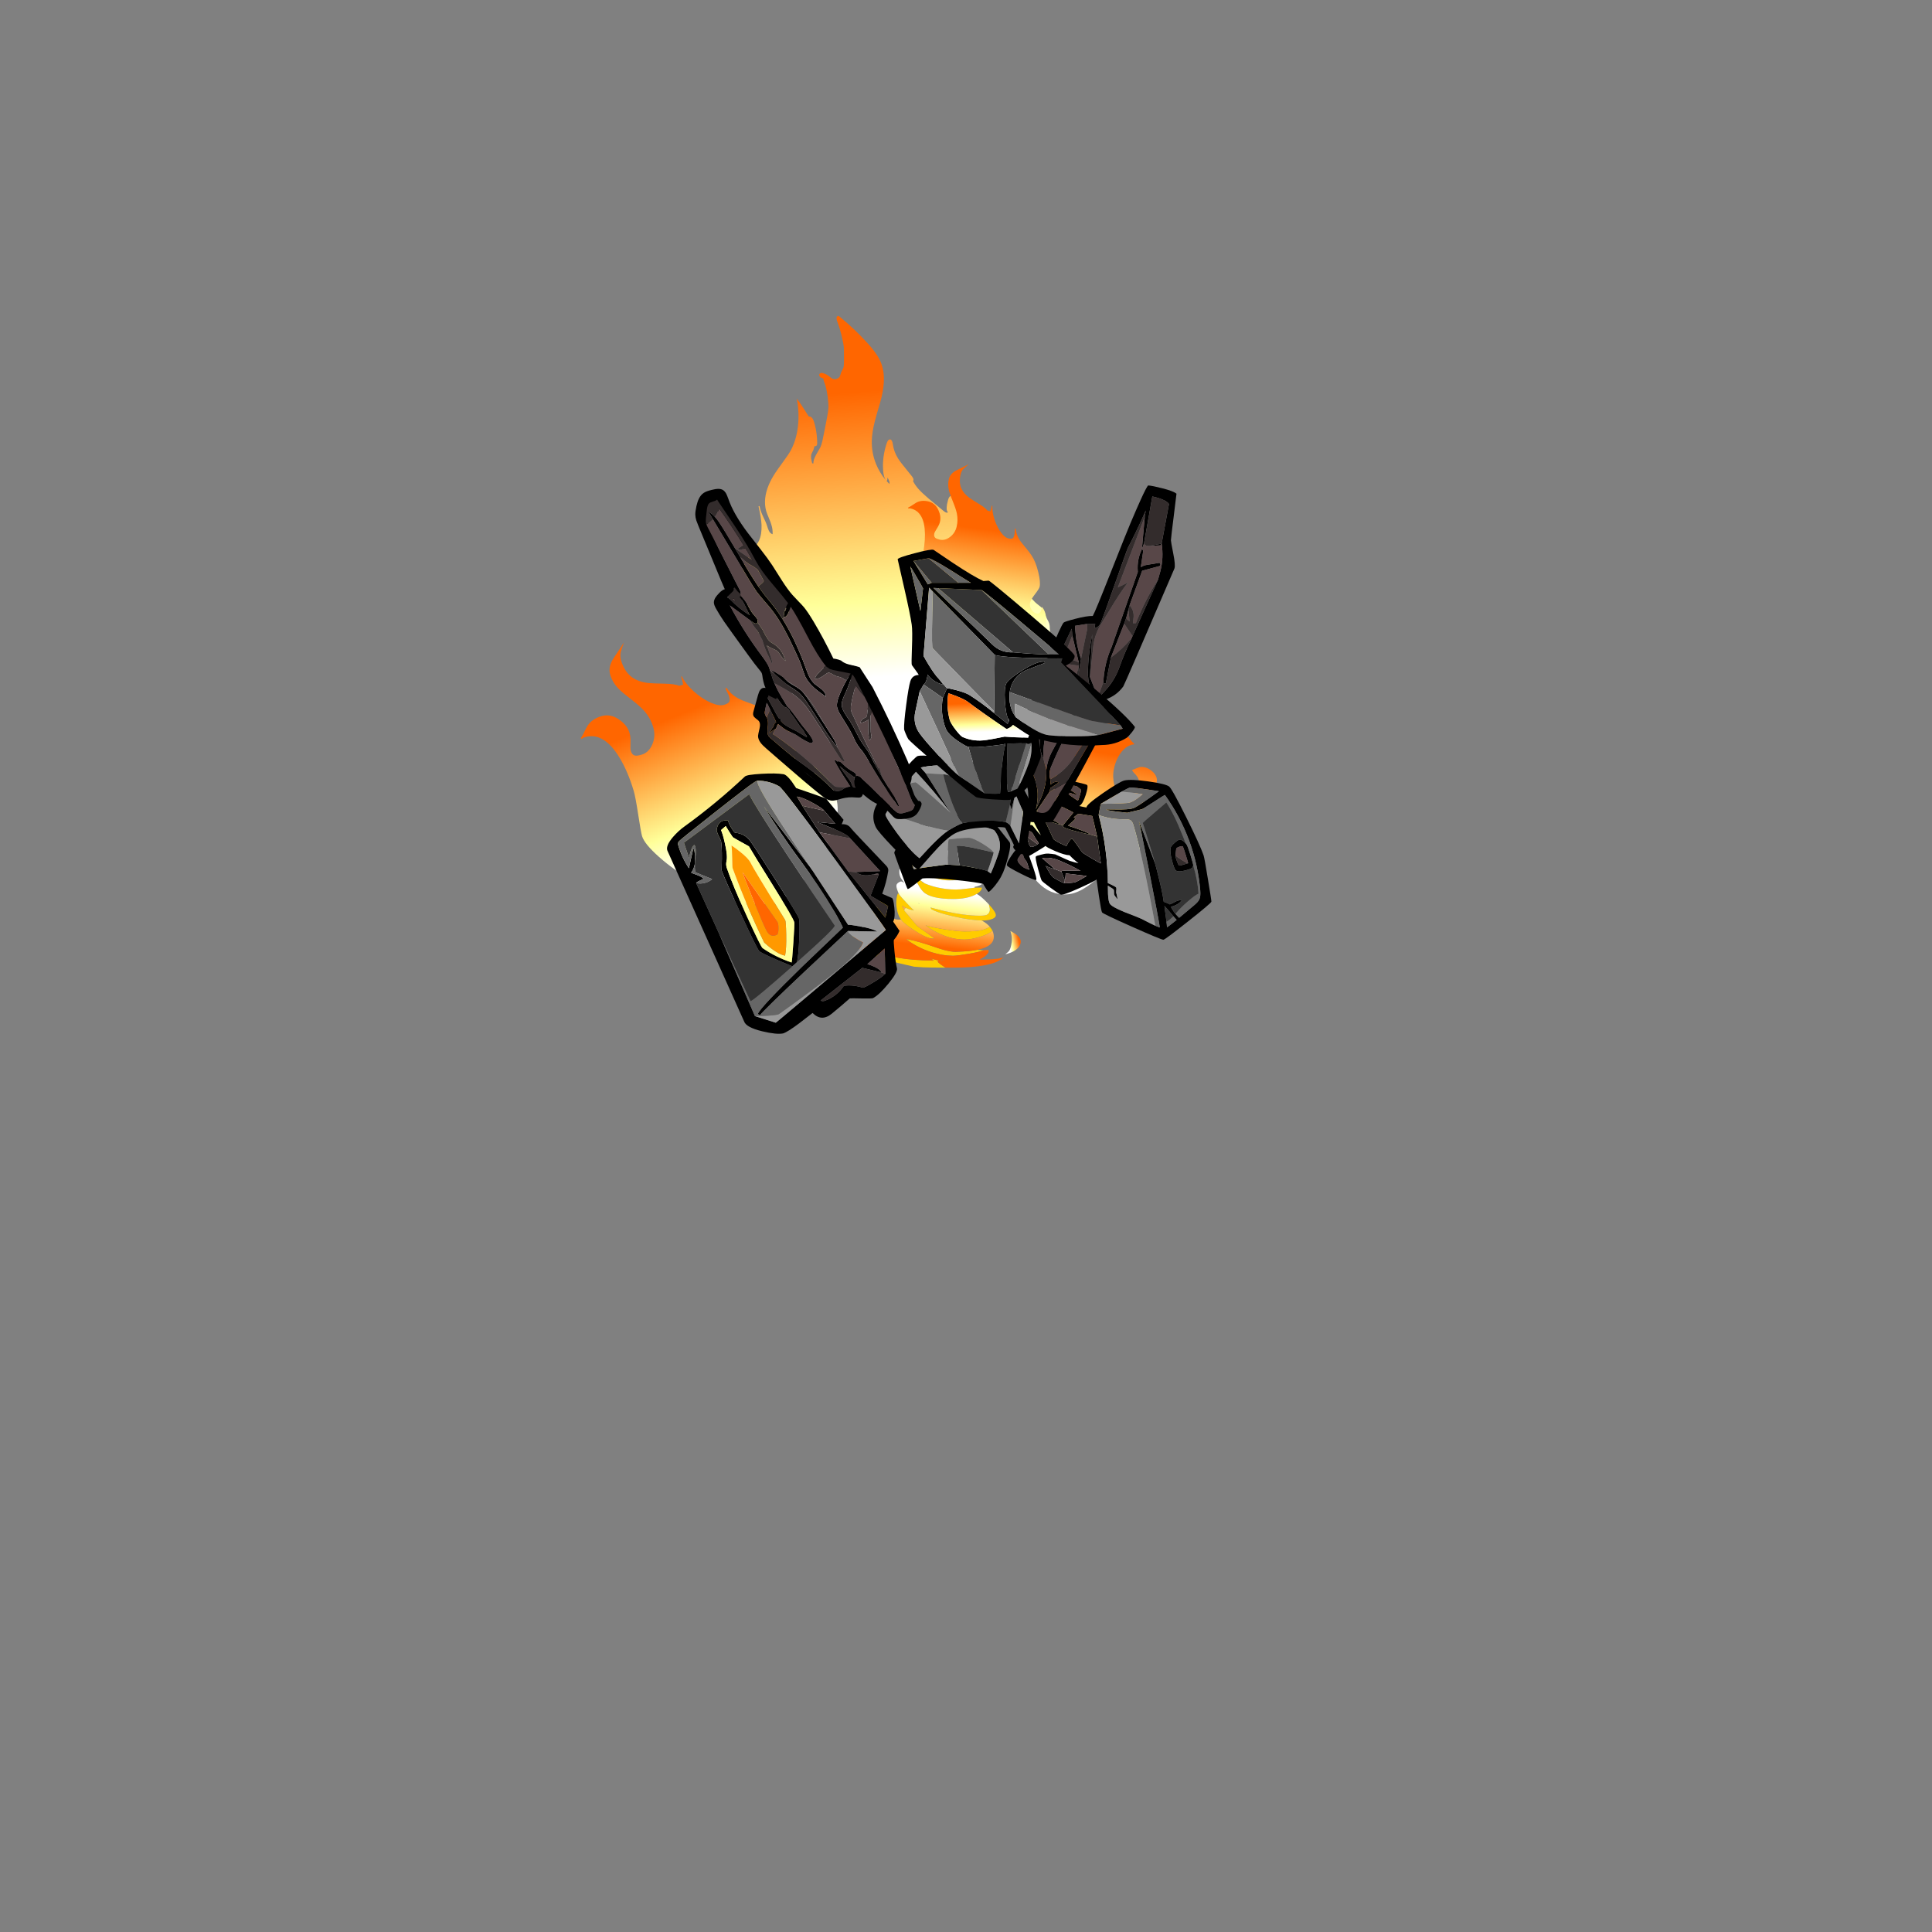 
<svg xmlns="http://www.w3.org/2000/svg" version="1.1" xmlns:xlink="http://www.w3.org/1999/xlink" preserveAspectRatio="none" x="0px" y="0px" width="1000px" height="1000px" viewBox="0 0 1000 1000">
<rect x="0" y="0" width="1000" height="1000" fill="#808080" stroke="none"/>
<defs>
<linearGradient id="Gradient_1" gradientUnits="userSpaceOnUse" x1="94.2" y1="362.975" x2="149" y2="7.325" spreadMethod="pad">
<stop  offset="18.824%" stop-color="#FFFFFF"/>

<stop  offset="38.039%" stop-color="#FFFF99"/>

<stop  offset="90.196%" stop-color="#FF6600"/>
</linearGradient>

<linearGradient id="Gradient_2" gradientUnits="userSpaceOnUse" x1="106.888" y1="335.55" x2="131.912" y2="88.35" spreadMethod="pad">
<stop  offset="18.824%" stop-color="#FFFFFF"/>

<stop  offset="38.039%" stop-color="#FFFF99"/>

<stop  offset="90.196%" stop-color="#FF6600"/>
</linearGradient>

<linearGradient id="Gradient_3" gradientUnits="userSpaceOnUse" x1="109.15" y1="360.113" x2="152.75" y2="40.387" spreadMethod="pad">
<stop  offset="18.824%" stop-color="#FFFFFF"/>

<stop  offset="38.039%" stop-color="#FFFF99"/>

<stop  offset="90.196%" stop-color="#FF6600"/>
</linearGradient>

<linearGradient id="Gradient_4" gradientUnits="userSpaceOnUse" x1="101.775" y1="336.263" x2="155.125" y2="74.338" spreadMethod="pad">
<stop  offset="18.824%" stop-color="#FFFFFF"/>

<stop  offset="38.039%" stop-color="#FFFF99"/>

<stop  offset="90.196%" stop-color="#FF6600"/>
</linearGradient>

<linearGradient id="Gradient_5" gradientUnits="userSpaceOnUse" x1="111.425" y1="337.913" x2="134.675" y2="27.087" spreadMethod="pad">
<stop  offset="18.824%" stop-color="#FFFFFF"/>

<stop  offset="38.039%" stop-color="#FFFF99"/>

<stop  offset="90.196%" stop-color="#FF6600"/>
</linearGradient>

<linearGradient id="Gradient_6" gradientUnits="userSpaceOnUse" x1="2.988" y1="71.488" x2="-6.988" y2="67.812" spreadMethod="pad">
<stop  offset="18.824%" stop-color="#FFFFFF"/>

<stop  offset="38.039%" stop-color="#FFFF99"/>

<stop  offset="90.196%" stop-color="#FF6600"/>
</linearGradient>

<linearGradient id="Gradient_7" gradientUnits="userSpaceOnUse" x1="56.975" y1="18.95" x2="57.325" y2="20.45" spreadMethod="pad">
<stop  offset="18.824%" stop-color="#FFFFFF"/>

<stop  offset="38.039%" stop-color="#FFFF99"/>

<stop  offset="90.196%" stop-color="#FF6600"/>
</linearGradient>

<linearGradient id="Gradient_8" gradientUnits="userSpaceOnUse" x1="64.512" y1="10.375" x2="69.688" y2="84.625" spreadMethod="pad">
<stop  offset="18.824%" stop-color="#FFFFFF"/>

<stop  offset="38.039%" stop-color="#FFFF99"/>

<stop  offset="90.196%" stop-color="#FF6600"/>
</linearGradient>

<linearGradient id="Gradient_9" gradientUnits="userSpaceOnUse" x1="57.263" y1="4.338" x2="59.438" y2="25.763" spreadMethod="pad">
<stop  offset="18.824%" stop-color="#FFFFFF"/>

<stop  offset="38.039%" stop-color="#FFFF99"/>

<stop  offset="90.196%" stop-color="#FF6600"/>
</linearGradient>

<linearGradient id="Gradient_10" gradientUnits="userSpaceOnUse" x1="68.55" y1="15.2" x2="68.55" y2="16.7" spreadMethod="pad">
<stop  offset="18.824%" stop-color="#FFFFFF"/>

<stop  offset="38.039%" stop-color="#FFFF99"/>

<stop  offset="90.196%" stop-color="#FF6600"/>
</linearGradient>

<linearGradient id="Gradient_11" gradientUnits="userSpaceOnUse" x1="13.325" y1="47.7" x2="123.675" y2="47.7" spreadMethod="pad">
<stop  offset="18.824%" stop-color="#FFFFFF"/>

<stop  offset="38.039%" stop-color="#FFFF99"/>

<stop  offset="90.196%" stop-color="#FF6600"/>
</linearGradient>

<linearGradient id="Gradient_12" gradientUnits="userSpaceOnUse" x1="63.163" y1="20.15" x2="69.638" y2="78.75" spreadMethod="pad">
<stop  offset="18.824%" stop-color="#FFFFFF"/>

<stop  offset="38.039%" stop-color="#FFFF99"/>

<stop  offset="90.196%" stop-color="#FF6600"/>
</linearGradient>

<linearGradient id="Gradient_13" gradientUnits="userSpaceOnUse" x1="56.55" y1="23.438" x2="56.95" y2="24.962" spreadMethod="pad">
<stop  offset="18.824%" stop-color="#FFFFFF"/>

<stop  offset="38.039%" stop-color="#FFFF99"/>

<stop  offset="90.196%" stop-color="#FF6600"/>
</linearGradient>

<linearGradient id="Gradient_14" gradientUnits="userSpaceOnUse" x1="117.3" y1="54.712" x2="122.8" y2="45.488" spreadMethod="pad">
<stop  offset="18.824%" stop-color="#FFFFFF"/>

<stop  offset="38.039%" stop-color="#FFFF99"/>

<stop  offset="90.196%" stop-color="#FF6600"/>
</linearGradient>

<linearGradient id="Gradient_15" gradientUnits="userSpaceOnUse" x1="107.388" y1="146.262" x2="108.212" y2="114.737" spreadMethod="pad">
<stop  offset="18.824%" stop-color="#FFFFFF"/>

<stop  offset="38.039%" stop-color="#FFFF99"/>

<stop  offset="90.196%" stop-color="#FF6600"/>
</linearGradient>

<g id="Duplicate_Items_Folder_Symbol_17_2_Layer0_0_FILL">
<path fill="url(#Gradient_1)" stroke="none" d="
M 75.85 99.15
L 75.85 99.1 74.3 98.9 75.85 99.15 Z"/>

<path fill="url(#Gradient_2)" stroke="none" d="
M 183.65 21.45
Q 186.15 26.05 186.15 31.3 186.15 45.45 179.25 54.45 173.7 61.65 162.85 66.4 159.15 68.05 143.55 73.05 132.4 76.65 127.9 80.35
L 123.15 80.35
Q 122.6 76.85 122.6 70.35
L 121.9 70.2
Q 121.307 73.548 120.05 77.25 116.8 86.75 110.2 96.25 103.7 105.55 96.45 111.4 88.75 117.55 82.9 117.55 77.2 117.55 75.5 115.3 74.3 113.7 74.3 108.8 74.3 107.7 75.45 101.45 75.671 100.258 75.85 99.15
L 74.3 98.9
Q 71.15 109.85 60.45 118.65 58.9 119.95 50.05 126.55 42.95 131.85 38.2 136.25 28.8 144.95 20.55 161.1 12.65 176.5 12.65 184.55 12.65 188 17.3 198.4 21.95 208.8 21.95 214.15 21.95 220 17.25 224.7 12.55 229.4 6.75 229.4 3.6 229.4 1.95 226.45 0.05 222.95 1 216.45 -14.05 226.45 -14.05 262.45 -14.05 278.65 -1.65 297.35 9.3 313.8 27.8 329.45 44.7 343.8 62.45 353 80.05 362.1 90.55 362.1 110.75 362.1 135.4 346.7 156.7 333.4 177.95 310.9 196.95 290.8 209.7 270.3 222.2 250.2 222.2 240.35 222.2 235.65 219.25 214.35 216.3 193.05 216.3 185.7 216.3 161.8 221.05 143.2 230.2 107.05 254.15 107.05 256.05 107.05 258.25 107.9
L 259.15 106.85
Q 256.933 105.031 254.8 102.85 250.3 97.85 248.05 95.75 240.55 88.55 227.95 88.55 216.4 88.55 208.3 98.95 201.25 108 201.25 117.4 201.25 122.55 203.6 129.4 205.95 136.2 205.95 138.55 205.95 143.75 202.4 145.5 200.1 146.6 194.75 146.6 185.95 146.6 179.15 138.6 172.05 130.25 172.05 118.7 172.05 107.5 176.95 96.95 180.15 90.15 187.8 79.55 195.95 68.3 198.65 63.1 203.55 53.6 203.55 44.1 203.55 35.2 196.05 27.95 193.8 25.8 187.6 20.75 180.9 15.35 176.8 11.6 182.65 19.7 183.65 21.45 Z"/>
</g>

<g id="Duplicate_Items_Folder_Symbol_17_4_Layer0_0_FILL">
<path fill="url(#Gradient_3)" stroke="none" d="
M 29.35 154.1
L 29.25 154.35
Q 29.634 154.813 29.9 155.6
L 30.95 155.35
Q 30.112 154.717 29.35 154.1 Z"/>

<path fill="url(#Gradient_4)" stroke="none" d="
M 192.95 48.7
Q 186.8 44.2 179.55 44.2 165.05 44.2 158.05 58.25
L 157.75 59
Q 157.726 58.985 157.7 58.95 152.241 70.48 153.55 85.7 150.25 81.45 148.45 76.25 145.779 68.611 145.6 57.6 127.389 58.896 114.9 72.2 109.8 77.65 106.75 84 104.1 89.5 104.1 92.95 104.1 97.95 106.6 102.85 108.1 105.8 112.15 111.1 116.15 116.4 117.65 119.25 120.15 124.1 120.15 129.05 120.15 140.2 109.55 145.8 101.85 149.85 92.1 149.85 89.9 149.85 74.05 139.1 58.9 128.8 57.35 127.05 50.9 119.9 46.25 108.45 43.1 100.6 39.95 88.25 35.15 95.7 27 107.65 21.25 117.55 21.25 127.05 21.25 134.35 22.8 138.25 24 141.15 27 143.85 32 148.3 33 149.4 36.85 153.7 39.95 160.45
L 39.95 161.8
Q 36.3 159.35 30.95 155.35
L 29.9 155.6
Q 30.7 157.795 30.7 162.5 30.7 167.65 26.1 171.5 23.35 173.85 16.05 178.35 9.3 183.1 5.95 188.8 1.35 196.65 1.35 208.55 1.35 214.8 2.8 220.15 3.55 222.85 6 229 10.6 240.65 10.6 253.25 10.6 254.95 9.25 269.65 7.9 284.35 7.9 286 7.9 287.28 8.35 290.25 8.46 291.001 8.6 291.85
L 7.65 291.15
Q 6.311 293.03 5.05 294.85 7.503 302.363 11.8 310.35 18.2 322.15 26.9 331.4 49.7 355.55 81.3 355.55 96.4 355.55 113.25 347.45 129.4 339.75 154.9 320.75 176.15 305 197.85 300.45 208 298.3 210.85 297.15 217 294.65 221.7 288.7 228.75 279.85 231.05 264.95 232.05 258.4 232.8 237.95 233.45 221.4 236.05 213.3 239.85 201.45 249.75 196.55 249 196.55 248.7 195.9
L 248.55 195.2
Q 247.3 195.2 244.75 194.55 242.2 193.85 240.45 193.85 238.85 193.85 235.35 194.55 231.9 195.2 229.8 195.2
L 229.8 191.15
Q 232.75 189.25 240.45 184.55 247.65 180.05 252.3 176.3 265.95 165.45 265.95 155.75 265.95 146.9 256.55 139.05 246.95 131.1 235.7 131.1 233.85 131.1 224.6 134.05 221.315 135.094 218.65 136.1 219.684 138.118 221.25 140.1 221.35 140.2 225.75 145.1 231.15 151.15 231.15 157.75 231.15 163.65 217.65 177.85 212.85 182.95 208.05 187.2 203.6 191.15 203 191.15 191.35 191.15 185.6 172.4 181.7 159.85 181.7 146.95 181.7 138.8 184.65 129.3 187.8 119.3 193.3 110.85 206.55 90.55 225.75 89.6 219.95 83.95 213.5 74.75 206.7 64.55 203.4 60 197.8 52.3 192.95 48.7 Z"/>
</g>

<g id="Duplicate_Items_Folder_Symbol_17_0_Layer0_0_FILL">
<path fill="url(#Gradient_5)" stroke="none" d="
M 164.45 0.25
Q 164.1 0.6 163.6 0.95 152.45 10 142.45 21.05 134.3 29.9 131.7 36.9 129.25 43.5 129.75 51.85 130.1 58.3 132.5 67 135.45 76.8 136.7 81.75 138.9 90.35 139.05 96.8 139.35 106.1 135.75 115.1 132.9 121.95 128.3 127.45 130 124.7 130.25 119.95 130.4 118.2 130.4 116.55 130.4 107.35 127.3 98.4 126.35 95.9 124.9 95.9 123.3 96.05 122.8 99.25 122 105.4 118.65 110.75 116.95 113.4 114.7 116.1
L 107.8 124.7
Q 106.25 126.75 106.8 127.95 106.9 128.1 107.05 128.25 105.45 131.45 102.7 134.55 100 137.55 94.8 142
L 83 151.75
Q 81.8 152.7 80.9 152.85 80.25 152.9 79.75 152.55 79.75 152.45 79.85 152.45 80.5 152.2 80.75 150.95 81.05 149.15 80.65 146.55 80.35 144.95 79.85 143.15 79.4 141.4 78.7 140.55 77.45 139.15 76.05 139.8 75.35 140.2 74.75 141.7 71.6 149 66.65 155.35 64.3 158.45 61.75 161.15 57.85 165.55 56.6 166.8 54.9 168.45 51.85 170.9 47.8 174.3 47 174.95 31.3 188.05 21.2 206 17.35 212.65 16.7 217.35
L 15.75 217.2
Q 15.85 218.65 13.95 220.55 12.2 222.55 10.75 223.65 9.4 224.7 8.75 225.25 7.5 226.15 6.85 226.95 5.7 228.4 4.6 231.15 3.3 234.7 2.8 235.55 1.5 237.8 1.15 239.05 0.7 240.5 0.7 243.25 0.65 243.9 0.3 245.75 0 247.3 0 248.2 0.05 249.1 0.35 250.75 0.7 252.5 0.7 253.3 0.8 254.1 0.65 256.3 0.5 258.2 0.7 259.3 1 260.5 1.6 261.8
L 2 263
Q 0.95 263.5 0.55 265.85 0.55 266.15 0.55 266.45 -0.2 275.35 3.95 285.75 6.8 292.85 13.8 304.15 19.25 313.25 23.05 318.8 28.4 326.6 33.7 332.5 46.95 347.1 61.9 351.8 69.2 354.1 78.6 354.45 85.1 354.7 95.6 353.95 124.4 351.85 143.1 345.8 168.8 337.4 183.85 320.7 191 312.8 197.8 300.15 201.7 292.85 208.95 277.8 216.75 262.45 225.7 248.5 231.25 240.05 233.3 235.4 236.6 227.7 235.55 221.1 235.45 220.6 235.3 220.1 235.05 219 234.3 218.15 233.8 217.5 233.25 217.2 233.5 216.7 233.8 216.2 234 215.8 235.9 213.35 237.15 211.7 237.7 210.45 238.65 208.6 239.6 203.6 240.1 199.2 239.95 197.95 239.75 195.5 238.35 192.75 237.55 191 235.6 187.9
L 231.4 181.75
Q 227.65 176.55 226.8 174.75 224.5 169.9 224.75 162.4 225 156.95 227.1 147.9
L 226.35 147.7
Q 225.9 149.85 225.2 151.9 224.6 153.65 222.9 157.25 221.2 160.65 220.65 162.5 219.65 165.8 219.1 166.8 218.05 169.05 216.15 169.6 216 165.65 217.05 162.45 217.55 160.5 219.05 157.05 220.65 153.35 221.15 151.55 223.75 142.15 219.05 131.05 217.25 126.8 214.05 121.9 212.25 119.2 208 113.35 203.8 107.65 202 104.4 196.55 94.25 196.05 80.1 195.85 71.85 197.35 64.3 194.8 67.35 191 73.5
L 188.1 78.05
Q 187.75 78.05 187.3 78.15 187.15 78.15 187 78.2 186.2 78.4 185.7 79 184.7 79.95 184 82.2 182.3 87.75 181.8 93.3 181.5 96.05 181.5 98.9 181.5 100.35 182.15 100.85 182.8 101.35 183.55 101.05 184.1 103.15 184.5 104.25
L 185.85 106.9
Q 186.45 108.5 186.2 110.6 186.05 111.9 185.4 114.45
L 184.5 114.65
Q 184.55 111.85 182.55 108.2 181.45 106.2 179.05 102.05 178.25 100.35 177.45 97 177.05 95.4 175.6 87.95
L 173.85 78.9
Q 172.85 73.55 172.75 70.8 172.7 68.65 173.35 62.65 174.3 56.55 175 54.4 176.3 50.85 176.45 50.15 176.6 49.55 176.75 48.55 176.9 48.45 177.05 48.45 178.2 48.1 178.7 47.8 179 47.6 179.25 47.4 179.65 46.95 179.8 46.4 180.15 45.45 179.5 44.8 178.85 44 177.1 44.4 174.8 45 172.75 46.45 171.6 47.4 171.05 47.8 170 48.6 169.15 48.9 167.7 49.4 166.1 48.75 164.5 48.1 163.8 46.75 163.45 45.85 162.95 43.9 162.7 43.35 162.05 42.1 161.4 40.95 161.2 40.3 160.7 38.95 160.7 36.1
L 160.7 29.25
Q 160.7 25.1 160.85 23.95 161.05 21.8 162.05 17.45
L 162.7 14.65
Q 163.15 13.1 163.95 10.05 164.6 7.85 166.2 3.5 166.6 2.05 166.45 1.3 166.2 0 165.05 0
L 164.45 0.25
M 125.4 130.5
Q 124.9 129.4 126.05 127.1 126.5 126.3 126.85 125.55
L 127 127.1
Q 127.05 127.4 127.2 127.65 127.3 128.05 127.5 128.3 126.5 129.4 125.4 130.5 Z"/>
</g>

<g id="Symbol_39_0_Layer0_0_FILL">
<path fill="#000000" stroke="none" d="
M 138.5 33.35
Q 134.05 33.35 133 34.2 132.9 34.3 130.35 37.7 127.8 41.15 126.85 42 128.55 38.7 130.05 35.55 133 29.35 132.95 27.75 132.95 25.85 122.85 19.9 112.9 14.1 111.5 14.55 110.999 14.717 108.35 15.8 109.4 14.85 111.95 11.15 114.85 6.8 114.6 5.85 114.3 5.05 109.95 2.4 105.65 -0.2 104.85 -0.1 90.3 3.5 89.4 4.4 88.4 5.45 90.75 12 93.25 18.9 96.1 20.45
L 96.15 20.45
Q 93.383 21.264 90.55 21.85 90.95 19.8 77.3 11.15 64.05 2.85 60.45 2.05 55.4 1.05 42 3.45 28.85 5.8 25.85 8 23.7 9.6 13.5 32.35 3.45 54.75 1.1 62.7 0.5 64.65 -1.55 81.6 -3.65 98.25 -3.5 98.85 -3.25 100.05 15.4 113.6 33.95 127.1 35 126.95 36.95 126.7 58.95 115.85 81 104.95 81.75 103.8 82.35 102.9 83.7 90.75 85 78.55 85 78.05
L 85.05 78.1
Q 85.65 78.95 98.4 84.15 111.65 89.5 113.35 88.65 114.9 87.9 120.95 83.1 127.1 78.2 127.65 77.15 128.35 75.9 130.15 67.85 132.1 59.3 131.45 58.35 131.1 57.8 127.5 57.1 124.45 56.45 123.25 56.4 121.95 56.35 119.3 56.75 116.75 57.1 116.35 57.25 106.45 62.3 105.3 62.75 104.7 63 101.7 63.95 98.6 64.85 98.5 64.85 102.099 62.018 105.2 58.4 109.05 58.15 116.35 54.65 122.95 51.45 123.55 50.4 123.75 50.65 129.95 54.1 136.15 57.55 136.65 57.65 136.6 57.8 133.8 66.85 131.15 75.95 131.85 76.45 132.9 77.15 143.35 71.35 153.7 65.6 154.1 64.4 154.7 62.75 150.45 57 146.4 51.5 145.15 51.3 144.65 51.25 143.3 51.4 142 51.55 141.75 51.6 143.77 48.052 145.3 43.75 145.75 42.35 145.4 38.8 145.1 34.95 144.15 34.25 142.95 33.35 138.5 33.35
M 129.7 48.9
Q 129.3 48.6 128.9 48.25 129.05 47.45 129.65 46.45 130.5 45.3 130.85 44.75 131.3 44.05 131.9 42.75 132.55 41.3 132.9 40.75 134.4 38.35 136.4 38.15 138 37.95 139.2 39.35 139.189 39.374 139.15 39.4 138.826 40.173 138.1 42.35 137.8 43.2 137.45 44.3
L 136.35 48.55
Q 136.024 49.756 135.45 50.3 135.198 50.596 134.85 50.7
L 133.7 50.7
Q 133.35 50.65 133.1 50.55 131.25 50 129.7 48.9
M 107.3 8.15
Q 107 8.75 102.2 12.5 97.35 16.3 96.95 16.15 96.65 15.9 95.35 12.1 94.05 8.3 94.25 8 94.35 7.7 95.5 6.7 96.6 5.7 97.2 5.3 99.7 3.75 106.9 4.8 98.85 10.2 97.7 11.2 98.2 12.2 107.3 8.15
M 105 22.95
Q 109.3 20.55 111.4 19.6 124.65 26.4 124.8 27.1 121.1 28.45 116.75 30.8 112.15 33.2 112.35 33.85 112.35 33.9 112.35 33.95 112.6 34.05 118.15 32.1 123.7 30.2 123.75 30.1 122.55 32.2 119.95 38.7 117.4 45 117.2 45.3 116.65 46.2 112.95 48.35 109.75 50.15 107.5 51.1 107.463 51.123 107.4 51.15 104.05 45.25 102.8 45.65 102.1 45.85 98.9 50.9 95.45 56.4 95.25 56.6 94.65 57.25 88.25 61.4 82 65.4 81.15 65.75
L 83.2 45
Q 83.25 44.85 83.25 44.7 83.75 41.55 85.05 35.05 86.2 29.35 86.4 28.6 96.65 26.4 97.25 26.55
L 97.3 26.55
Q 97.45 26.6 100.8 29.05 100.8 29.1 100.25 29.45 99.6 29.9 99.4 30.2
L 105.5 35.35
Q 100.05 37.35 95.45 39.3 89.05 42 88.95 42.65 89 42.7 89.1 42.7 89.5 42.85 96.35 40.9 103.6 38.85 107.1 37.4 109.55 36.4 109.5 35.05 109.5 34.95 100.9 25.35 100.8 25.3 105 22.95
M 111.95 71.2
Q 111.949 70.698 111.85 70.5 111.5 69.75 97.1 70.9 97.75 70.45 101.05 68.55 104.75 66.4 107.05 65.25 113.05 62.1 116.55 60.9 122.05 59.1 126.6 59.85 124.25 62 121.9 64.2 117.25 68.55 117.3 68.65
L 120.1 67.7
Q 123.05 66.55 124.1 65.85 121.05 72.4 119.2 74.45 118.1 75.65 114.35 77.8 111.1 79.6 110.05 79.95 109.45 80.1 106.4 79.95 103.1 79.85 101.6 79.5 100.85 79.35 96.6 77.2 92.4 75.05 92.45 75 92.7 75 108.8 72.4 108.8 73.25 109.15 75.45 109.55 77.65 109.65 77.45 110.6 75.55 111.95 71.2
M 142.4 55.35
L 144.8 58.5
Q 144.999 58.77 145.15 59 145.543 59.592 145.65 59.95 146.05 61.25 144.75 63 142.09 66.724 137.9 68.1 137.361 68.264 136.8 68.4 137.35 67.35 137.9 64.8 138.5 62.35 139.2 61.25 140.15 59.95 140.5 59.25 140.75 58.7 141 57.8 141.3 56.65 141.4 56.3 141.75 55.35 142.4 55.35
M 62.8 10.6
Q 79.1 19.25 79.3 19.4 79.45 19.45 80.4 23.65 81.4 27.75 81.35 28.05 75.5 54.25 76.35 81.2 75.5 81.55 73.2 82.8 70.15 84.4 69.95 85.05 69.75 85.8 70.05 87.45 70.3 89 69.95 89.75 69.05 94.35 69.45 93.9 71.45 91.3 71.7 90.65 71.95 90 71.85 88.6 71.75 87.15 71.95 86.55 72.2 85.9 76.4 83.2 76.55 88.25 76.55 89.7 76.5 95.4 75.5 97.2 74.1 99.75 64.45 104.15 53.95 108.65 51.55 109.9 43.6 114.4 40.8 115.8 38.9 116.75 37.35 117.3 38.1 110.1 43.9 73.15 49.6 36.75 50.3 34.3 50.1 34.3 44.8 50.1 39.55 65.65 39.1 67.35 38.35 70.15 36.6 78.75 34.65 88.25 34.1 92.55 33.8 94.5 33.5 97.5 33.05 97.55 31.05 98.5 28.95 99.45 28.85 99.7 25.95 98.6 24.75 97.9 23.9 97.4 22.05 96.95 19.9 96.4 19.45 96.9 21.4 99.2 24.45 100.5 26.25 101.25 28.15 101.55 28.05 101.9 27.05 103.7 25.8 105.95 24.8 107.2
L 22.05 110.4 9.8 100.95
Q 6.75 98.55 5.8 96.75 4.6 94.4 4.8 89.85 5.65 69.85 11.95 50.5 18.25 31.25 29.3 14.5 29.75 14.6 37.75 19.35 46.15 24.3 46.6 24.5 48 25.2 59 27.15 59.1 27.15 59.25 27.15 75.55 24.85 75.4 24 75.35 23.85 67.25 24.3 58.1 24.8 54.4 23.9 52.4 23.45 42.9 17.4
L 33.8 11.45
Q 54.25 7.35 56.4 7.7 57.25 7.85 62.8 10.6
M 26.5 109
Q 27.5 107.65 29.75 104.75 32.75 100.9 33.1 100.8
L 32 113.05
Q 31.75 115.75 31.8 117.4 31.15 117.1 27.55 114.5
L 24.05 111.95
Q 25.45 110.25 26.5 109
M 26.35 55.45
Q 25.8 54.1 22.95 51.8 20 49.4 18.75 49.7 16.95 50.1 14.7 52.7 14.45 53.05 14.1 53.45 13.25 54.6 11.25 62.1 9.3 69.45 9.5 70.05 9.7 71.05 10.15 71.7 10.85 72.75 15.8 73.8 21.15 74.95 23 73.6 24.25 72.7 25.8 65.85 27.45 58.5 26.35 55.45
M 22.15 56.55
L 23 61.9
Q 23 62 23 62.15 23 63.2 22 66.35 20.95 69.45 20.5 69.75 19.9 70.15 13.4 68.3
L 13.35 68.3
Q 13.3 68.05 14.95 61.8 16.65 55.45 16.95 55.1 17.45 54.5 19.6 55.15 21.75 55.8 22.15 56.55 Z"/>

<path fill="#666666" stroke="none" d="
M 24.05 111.95
L 27.55 114.5
Q 31.15 117.1 31.8 117.4 31.75 115.75 32 113.05 29.3 111.7 26.5 109 25.45 110.25 24.05 111.95
M 80.4 23.65
Q 79.45 19.45 79.3 19.4 59.7 20.15 56.65 19.3 54.15 18.6 51.35 16.75 49.8 15.8 46.5 13.25 54.2 11.65 62.8 10.6 57.25 7.85 56.4 7.7 54.25 7.35 33.8 11.45
L 42.9 17.4
Q 52.4 23.45 54.4 23.9 58.1 24.8 67.25 24.3 75.35 23.85 75.4 24 75.55 24.85 59.25 27.15 59.1 27.15 59 27.15 48 25.2 46.6 24.5 46.15 24.3 37.75 19.35 29.75 14.6 29.3 14.5 18.25 31.25 11.95 50.5 5.65 69.85 4.8 89.85 4.6 94.4 5.8 96.75 6.75 98.55 9.8 100.95
L 22.05 110.4 24.8 107.2
Q 24.7 107.1 24.6 107 20.9 102.85 15 98.1 9 93.25 6.25 92.25 6.45 82.1 9.5 70.05 9.3 69.45 11.25 62.1 13.25 54.6 14.1 53.45 14.45 53.05 14.7 52.7 15.5 50.4 16.35 47.85 20 37.55 22.4 32.2 25.15 25.95 28.4 20.4 29.3 21.15 39.1 28.85 47.4 35.4 47.35 35.55 46.75 37.25 43.1 51.4 39.35 65.65 39.1 67.35 39.55 65.65 44.8 50.1 50.1 34.3 50.3 34.3 49.6 36.75 43.9 73.15 38.1 110.1 37.35 117.3 38.9 116.75 40.8 115.8 48.6 60.55 54.6 37.2 55.3 34.35 56.45 33.35 57.35 32.6 58.8 32.3 59.55 32.2 61.5 32.15 71.95 31.9 81.35 28.05 81.4 27.75 80.4 23.65 Z"/>

<path fill="#333333" stroke="none" d="
M 29.75 104.75
Q 27.5 107.65 26.5 109 29.3 111.7 32 113.05
L 33.1 100.8
Q 32.75 100.9 29.75 104.75
M 22.4 32.2
Q 20 37.55 16.35 47.85 15.5 50.4 14.7 52.7 16.95 50.1 18.75 49.7 20 49.4 22.95 51.8 25.8 54.1 26.35 55.45 27.45 58.5 25.8 65.85 24.25 72.7 23 73.6 21.15 74.95 15.8 73.8 10.85 72.75 10.15 71.7 9.7 71.05 9.5 70.05 6.45 82.1 6.25 92.25 9 93.25 15 98.1 20.9 102.85 24.6 107 24.7 107.1 24.8 107.2 25.8 105.95 27.05 103.7 28.05 101.9 28.15 101.55 26.25 101.25 24.45 100.5 21.4 99.2 19.45 96.9 19.9 96.4 22.05 96.95 23.9 97.4 24.75 97.9 25.95 98.6 28.85 99.7 28.95 99.45 31.05 98.5 33.05 97.55 33.5 97.5 33.8 94.5 34.1 92.55 34.65 88.25 36.6 78.75 38.35 70.15 39.1 67.35 39.35 65.65 43.1 51.4 46.75 37.25 47.35 35.55 47.4 35.4 39.1 28.85 29.3 21.15 28.4 20.4 25.15 25.95 22.4 32.2 Z"/>

<path fill="#332C2C" stroke="none" d="
M 23 62.15
Q 23 62 23 61.9 22.1 62.8 18.45 65.4 14.3 68.25 13.4 68.3 19.9 70.15 20.5 69.75 20.95 69.45 22 66.35 23 63.2 23 62.15
M 112 71
Q 111.952 71.095 111.95 71.2 110.6 75.55 109.65 77.45 109.95 78.65 110.05 79.95 111.1 79.6 114.35 77.8 118.1 75.65 119.2 74.45 121.05 72.4 124.1 65.85 123.05 66.55 120.1 67.7
L 117.3 68.65
Q 117.25 68.6 114.9 69.65 112.55 70.7 112 71
M 89.1 42.7
Q 85.85 43.85 83.25 44.7 83.25 44.85 83.2 45
L 81.15 65.75
Q 82 65.4 88.25 61.4 94.65 57.25 95.25 56.6 95.45 56.4 98.9 50.9 102.1 45.85 102.8 45.65 104.05 45.25 107.4 51.15 107.463 51.123 107.5 51.1 109.75 50.15 112.95 48.35 116.65 46.2 117.2 45.3 117.4 45 119.95 38.7 122.55 32.2 123.75 30.1 123.7 30.2 118.15 32.1 112.6 34.05 112.35 33.95 112.35 33.9 112.35 33.85 110.35 34.7 109.5 35.05 109.55 36.4 107.1 37.4 103.6 38.85 96.35 40.9 89.5 42.85 89.1 42.7
M 130.6 48.15
Q 130.121 48.549 129.7 48.9 131.25 50 133.1 50.55 133.35 50.65 133.7 50.7
L 134.85 50.7
Q 135.198 50.596 135.45 50.3 136.024 49.756 136.35 48.55
L 137.45 44.3
Q 137.8 43.2 138.1 42.35 137.15 43.15 136.05 43.95 132.792 46.383 130.6 48.15 Z"/>

<path fill="#584748" stroke="none" d="
M 23 61.9
L 22.15 56.55
Q 21.75 55.8 19.6 55.15 17.45 54.5 16.95 55.1 16.65 55.45 14.95 61.8 13.3 68.05 13.35 68.3
L 13.4 68.3
Q 14.3 68.25 18.45 65.4 22.1 62.8 23 61.9
M 144.8 58.5
L 142.4 55.35
Q 141.75 55.35 141.4 56.3 141.3 56.65 141 57.8 140.75 58.7 140.5 59.25 140.15 59.95 139.2 61.25 138.5 62.35 137.9 64.8 137.35 67.35 136.8 68.4 137.361 68.264 137.9 68.1 142.09 66.724 144.75 63 146.05 61.25 145.65 59.95 145.543 59.592 145.15 59 144.999 58.77 144.8 58.5
M 92.45 75
Q 92.4 75.05 96.6 77.2 100.85 79.35 101.6 79.5 103.1 79.85 106.4 79.95 109.45 80.1 110.05 79.95 109.95 78.65 109.65 77.45 109.55 77.65 109.15 75.45 108.8 73.25 108.8 72.4 92.7 75 92.45 75
M 111.85 70.5
Q 111.949 70.698 111.95 71.2 111.952 71.095 112 71 112.55 70.7 114.9 69.65 117.25 68.6 117.3 68.65 117.25 68.55 121.9 64.2 124.25 62 126.6 59.85 122.05 59.1 116.55 60.9 113.05 62.1 107.05 65.25 104.75 66.4 101.05 68.55 97.75 70.45 97.1 70.9 111.5 69.75 111.85 70.5
M 99.4 30.2
Q 99.6 29.9 100.25 29.45 100.8 29.1 100.8 29.05 97.45 26.6 97.3 26.55
L 97.25 26.55
Q 96.65 26.4 86.4 28.6 86.2 29.35 85.05 35.05 83.75 41.55 83.25 44.7 85.85 43.85 89.1 42.7 89 42.7 88.95 42.65 89.05 42 95.45 39.3 100.05 37.35 105.5 35.35
L 99.4 30.2
M 111.4 19.6
Q 109.3 20.55 105 22.95 100.8 25.3 100.9 25.35 109.5 34.95 109.5 35.05 110.35 34.7 112.35 33.85 112.15 33.2 116.75 30.8 121.1 28.45 124.8 27.1 124.65 26.4 111.4 19.6
M 102.2 12.5
Q 107 8.75 107.3 8.15 98.2 12.2 97.7 11.2 98.85 10.2 106.9 4.8 99.7 3.75 97.2 5.3 96.6 5.7 95.5 6.7 94.35 7.7 94.25 8 94.05 8.3 95.35 12.1 96.65 15.9 96.95 16.15 97.35 16.3 102.2 12.5
M 128.9 48.25
Q 129.3 48.6 129.7 48.9 130.121 48.549 130.6 48.15 132.792 46.383 136.05 43.95 137.15 43.15 138.1 42.35 138.826 40.173 139.15 39.4 139.189 39.374 139.2 39.35 138 37.95 136.4 38.15 134.4 38.35 132.9 40.75 132.55 41.3 131.9 42.75 131.3 44.05 130.85 44.75 130.5 45.3 129.65 46.45 129.05 47.45 128.9 48.25 Z"/>

<path fill="#999999" stroke="none" d="
M 56.45 33.35
Q 55.3 34.35 54.6 37.2 48.6 60.55 40.8 115.8 43.6 114.4 51.55 109.9 53.95 108.65 64.45 104.15 74.1 99.75 75.5 97.2 76.5 95.4 76.55 89.7 76.55 88.25 76.4 83.2 72.2 85.9 71.95 86.55 71.75 87.15 71.85 88.6 71.95 90 71.7 90.65 71.45 91.3 69.45 93.9 69.05 94.35 69.95 89.75 70.3 89 70.05 87.45 69.75 85.8 69.95 85.05 70.15 84.4 73.2 82.8 75.5 81.55 76.35 81.2 75.5 54.25 81.35 28.05 71.95 31.9 61.5 32.15 59.55 32.2 58.8 32.3 57.35 32.6 56.45 33.35
M 79.3 19.4
Q 79.1 19.25 62.8 10.6 54.2 11.65 46.5 13.25 49.8 15.8 51.35 16.75 54.15 18.6 56.65 19.3 59.7 20.15 79.3 19.4 Z"/>
</g>

<g id="Duplicate_Items_Folder_Symbol_19_1_Layer0_0_FILL">
<path fill="url(#Gradient_6)" stroke="none" d="
M 0.7 62.95
Q 0.922 62.437 1.15 61.95 -2.231 63.548 -4.15 64.95 -8.05 67.8 -8.05 70.95 -8.05 75.2 -3 78 -0.25 79.45 2.65 80.05 0.45 78.2 -0.1 77.1 -1.05 75.15 -1.05 70.6 -1.05 67 0.7 62.95 Z"/>

<path fill="url(#Gradient_7)" stroke="none" d="
M 60.2 83.25
Q 60.093 83.29 59.95 83.3
L 60.45 84.85 60.2 83.25 Z"/>

<path fill="url(#Gradient_8)" stroke="none" d="
M 59.95 83.3
Q 59.739 83.405 59.5 83.45
L 57.45 84.85
Q 58.511 84.869 59.5 84.85 59.688 84.853 56.9 85.25 60.152 84.85 60.45 84.85
L 59.95 83.3
M 33.6 28.35
L 33.5 27.55 33.4 28.3
Q 33.509 28.336 33.6 28.35 Z"/>

<path fill="#FFCC00" stroke="none" d="
M 20.45 76.9
L 20.4 76.9
Q 20.23 76.904 20.05 76.9 21.194 77.497 23.7 78.15 24.016 78.225 24.3 78.3 27.05 78.972 31.2 79.7 39.85 81.2 43.2 81.2 50.95 81.2 60.05 78.5 71.15 75.15 80.85 68.6
L 80.75 68.25
Q 71.542 69.92 56.7 74.9 50.123 77.092 45.5 77.8 43.292 78.154 41.5 78.15 41.166 78.146 40.8 78.1 40.631 78.131 40.45 78.1 30.424 77.767 24.75 76.55 24.472 76.615 24.2 76.65
L 20.45 76.9
M 23.35 66.25
Q 30.3 68.6 35.95 68.6 46.65 68.6 58.45 62.9 64.253 60.119 67.7 57.55 60.907 59.337 52.2 60.7 41.9 62.3 36.7 62.3 27.75 62.3 23.8 61.35 20.787 60.612 17.5 58.75 16.631 59.672 15.9 60.65 15.51 61.178 15.15 61.7 17.173 64.204 23.35 66.25
M 64.85 45
Q 65.094 44.66 65.3 44.35 65.412 44.177 65.5 44
L 65.7 43.7
Q 65.187 43.852 64.6 44 63.866 44.209 63.05 44.4 59.69 45.312 55.6 46.25 38.55 50.1 26.55 50.1 22.6 50.1 21.15 49.4 19.3 48.45 19.3 45.6 19.3 44.95 20.4 42.05 20.554 41.644 20.7 41.25 14.1 47.485 14.1 49.9 14.1 52.05 17.85 53.05 20.45 53.8 23.55 53.8 24.018 53.8 24.5 53.8 33.147 53.636 46.55 50.7 54.899 48.89 60 47.1 63.001 46.047 64.85 45
M 113.4 75.65
L 113.3 75.65
Q 90.709 83.782 66.15 84.7 63.324 84.837 60.45 84.85 60.152 84.85 56.9 85.25 59.688 84.853 59.5 84.85 58.511 84.869 57.45 84.85
L 59.5 83.45
Q 58.103 83.9 56.65 84.25 55.362 84.607 54 84.9 53.912 84.9 53.8 84.9
L 54.5 85.9
Q 51.659 88.246 47.7 90.45 60.362 90.397 64.9 90.2 68.205 90.063 72.2 89.7 72.24 89.722 72.25 89.7 83.519 87.26 92.3 85.1
L 107.45 80.55
Q 107.488 80.563 107.5 80.55 110.045 78.614 113.4 75.95
L 113.4 75.65
M 92.3 66.75
Q 91.831 66.959 91.3 67.15 91.64 67.213 91.95 67.25 92.179 67.002 92.3 66.75
M 90.4 66.4
Q 90.2 66.6 89.9 66.7
L 89.65 66.75
Q 90.361 66.965 91.3 67.15
L 90.4 66.4
M 119.35 60.1
L 119.35 61.25
Q 119.483 62.686 118.65 64.15 121.548 65.892 122.4 66.85 123.156 67.71 123.7 68.85 123.75 68.456 123.75 68.05 123.75 66.85 122.2 63.85 120.55 60.6 119.35 60.1
M 99.3 45.75
Q 99.3 46.061 99.3 46.4 99.3 49.25 98.5 51.65 98.072 52.839 96.8 55.4 101.58 52.732 104.2 49.35 106.75 46 106.75 42.7 106.75 42.46 106.7 42.2 106.716 42.094 106.7 41.95 106.528 40.48 105.6 39.35 104.4 37.85 102.45 37.85 101.1 37.85 97.4 40.65 95.746 41.987 94.75 42.75 98.952 43.702 99 43.75 99.159 43.856 99.2 44.6 99.284 45.06 99.3 45.75
M 93 36.9
Q 93 34.15 92.6 33.05 92.25 33.05 92.25 32.65 91.969 33.041 91.2 33.85 89.522 35.634 85.5 39.45 83.659 41.194 82.25 42.5 79.283 45.221 78.2 46 81.6 45.45 84.75 44.05 86.879 43.104 87.95 42.15 87.304 43.571 86.45 44.95 86.424 45.061 86.35 45.15
L 86.35 45.15 85.55 44.6 85.85 46 74.1 58.05
Q 63.283 65.134 59.9 67.35 59.785 67.46 59.65 67.55
L 59.7 67.75
Q 59.85 67.9 60.4 67.9 62.429 67.9 65.5 66.75 69.525 65.266 75.35 61.8 83.2 57.1 85.95 54.6 86.735 53.85 87.45 53 87.472 52.96 87.5 52.9 89.775 50.132 91.25 46.2 91.759 44.833 92.1 43.45 93 40.162 93 36.9
M 82.85 17.95
Q 82.856 17.994 82.85 18 81.749 19.031 78.5 21.2 77.128 22.14 75.3 23.3 75.028 23.697 74.75 24.05 73.759 24.525 72.7 24.95 68.287 26.743 63.2 27.95 55.35 29.75 47.8 29.75 44.8 29.75 39.4 29.05
L 33.6 28.35
Q 33.509 28.336 33.4 28.3 32.63 28.264 32.25 28.25
L 27.8 28.25
Q 27.719 30.92 31.15 33.15
L 31.15 33.15 31.2 33.15
Q 31.98 33.67 32.95 34.15 35.827 35.553 39.55 36.3 43.708 37.1 48.9 37.1 66.25 37.1 72.85 31.6 73.281 31.242 73.7 30.8 75.696 28.907 77.9 25.6 79.01 23.913 79.9 22.55 82.049 19.412 83 18.25
L 83 17.85
Q 82.939 17.911 82.85 17.95
M 52.25 85.2
L 52.2 84.9
Q 49.982 84.865 48.25 84.7
L 52.25 85.2
M 92.6 7.8
Q 92.535 7.677 92.45 7.5 91.076 4.585 88.25 2.65 86.43 1.418 83.95 0.55 76.801 8.475 68 13.1 59.05 17.85 52.25 17.85 51.1 17.85 44.25 16.3 39.729 15.284 38 14.8 34.845 15.423 32.6 16 30.262 16.615 28.75 17.4
L 29.3 18.25
Q 33.25 19.9 40.25 21.2 47.95 22.65 54.1 22.65 63.6 22.65 77.05 16.25 86 12 90.4 8.6
L 90.75 8.6
Q 90.754 8.624 90.75 8.65 90.929 10.048 86.95 15.5 84.229 19.236 84.55 21.9 86.208 19.165 90.95 15.05 92.028 14.121 93 13.2 93.394 12.899 93.75 12.55 93.535 9.947 92.6 7.8 Z"/>

<path fill="url(#Gradient_9)" stroke="none" d="
M 44.25 16.3
Q 51.1 17.85 52.25 17.85 59.05 17.85 68 13.1 76.801 8.475 83.95 0.55 77.802 -1.65 67.6 -1.65 60.05 -1.65 46.35 2 30.8 6.1 30.8 10.1 30.8 12.8 35.25 13.75 36.12 13.958 37.15 14.15 37.61 14.261 38.05 14.35 38.673 14.478 39.3 14.6 38.661 14.717 38 14.8 39.729 15.284 44.25 16.3 Z"/>

<path fill="url(#Gradient_10)" stroke="none" d="
M 86.35 45.15
L 86.35 45.15 85.55 44.6 86.35 45.15 Z"/>

<path fill="url(#Gradient_11)" stroke="none" d="
M 84.75 44.05
L 85.55 44.6 86.35 45.15
Q 86.424 45.061 86.45 44.95 87.304 43.571 87.95 42.15 86.879 43.104 84.75 44.05 Z"/>

<path fill="url(#Gradient_12)" stroke="none" d="
M 90.75 8.65
L 90.4 8.6
Q 86 12 77.05 16.25 63.6 22.65 54.1 22.65 47.95 22.65 40.25 21.2 33.25 19.9 29.3 18.25
L 28.75 17.4
Q 25.95 18.893 25.95 21 25.95 24.7 29.85 26.55 31.682 27.428 33.5 27.55
L 33.6 28.35 39.4 29.05
Q 44.8 29.75 47.8 29.75 55.35 29.75 63.2 27.95 68.287 26.743 72.7 24.95 74.12 24.073 75.3 23.3 77.128 22.14 78.5 21.2 81.749 19.031 82.85 18 82.856 17.994 82.85 17.95 82.939 17.911 83 17.85
L 83 18.25
Q 82.049 19.412 79.9 22.55 79.01 23.913 77.9 25.6 75.696 28.907 73.7 30.8 73.281 31.242 72.85 31.6 66.25 37.1 48.9 37.1 43.708 37.1 39.55 36.3 35.827 35.553 32.95 34.15 31.98 33.67 31.2 33.15
L 31.15 33.15
Q 27.722 34.858 22.35 39.75 21.48 40.536 20.7 41.25 20.554 41.644 20.4 42.05 19.3 44.95 19.3 45.6 19.3 48.45 21.15 49.4 22.6 50.1 26.55 50.1 38.55 50.1 55.6 46.25 59.69 45.312 63.05 44.4 63.866 44.209 64.6 44 65.187 43.852 65.7 43.7
L 65.5 44
Q 65.412 44.177 65.3 44.35 65.094 44.66 64.85 45 63.001 46.047 60 47.1 54.899 48.89 46.55 50.7 33.147 53.636 24.5 53.8 24.118 53.996 23.75 54.2 20.004 56.231 17.5 58.75 20.787 60.612 23.8 61.35 27.75 62.3 36.7 62.3 41.9 62.3 52.2 60.7 60.907 59.337 67.7 57.55 64.253 60.119 58.45 62.9 46.65 68.6 35.95 68.6 30.3 68.6 23.35 66.25 17.173 64.204 15.15 61.7 13.35 64.643 13.35 67.65 13.35 72.738 20.4 75.35 20.488 75.373 20.55 75.4 22.19 75.987 24.2 76.45 24.474 76.512 24.75 76.55 30.424 77.767 40.45 78.1 40.631 78.131 40.8 78.1 41.166 78.146 41.5 78.15 43.292 78.154 45.5 77.8 50.123 77.092 56.7 74.9 71.542 69.92 80.75 68.25 80.814 68.256 80.85 68.25
L 80.85 68.6
Q 71.15 75.15 60.05 78.5 50.95 81.2 43.2 81.2 39.85 81.2 31.2 79.7 27.05 78.972 24.3 78.3 24.016 78.225 23.7 78.15 21.194 77.497 20.05 76.9 19.869 76.895 19.7 76.85 18.902 76.85 18.2 76.75
L 15.95 76.75 15.95 78.6
Q 17.474 81.969 21.95 84 21.904 84.143 21.85 84.25 17.711 84.129 15 84.05 5.75 83.7 3.75 82.3 6.9 86.6 18.15 88.7 27.4 90.45 40.4 90.45 44.351 90.45 47.7 90.45 51.659 88.246 54.5 85.9
L 53.8 84.9
Q 53.912 84.9 54 84.9 55.362 84.607 56.65 84.25 58.103 83.9 59.5 83.45 59.739 83.405 59.95 83.3 60.093 83.29 60.2 83.25
L 60.45 84.85
Q 63.324 84.837 66.15 84.7 90.709 83.782 113.3 75.65 113.348 75.619 113.4 75.6
L 113.4 75.65 113.4 75.95 106.95 81.4 107.85 80.95
Q 123.014 73.317 123.7 68.85 123.156 67.71 122.4 66.85 121.548 65.892 118.65 64.15 117.978 65.492 116.55 66.85 113.045 70.059 107.25 71.15
L 107.1 70.45
Q 107.3 70.05 109.2 66.85
L 108.45 65.3
Q 102.699 67.9 98.95 67.9 96.95 67.9 94.25 67.6 92.996 67.451 91.95 67.25 91.64 67.213 91.3 67.15 90.361 66.965 89.65 66.75
L 89.9 66.7
Q 90.2 66.6 90.4 66.4
L 91.3 67.15
Q 91.831 66.959 92.3 66.75 96.188 65.232 99.6 63.3 110.4 57.15 110.4 49.9 110.4 47 110.15 46.25 109.526 44.29 107 42.45
L 106.75 42.7
Q 106.75 46 104.2 49.35 101.58 52.732 96.8 55.4 96.765 55.517 96.7 55.65
L 96.35 55.65
Q 96.592 55.52 96.8 55.4 98.072 52.839 98.5 51.65 99.3 49.25 99.3 46.4
L 99.1 46.3
Q 97.691 49.951 94.6 51.7 91.45 53.5 87.5 53.05
L 87.45 53
Q 86.735 53.85 85.95 54.6 83.2 57.1 75.35 61.8 69.525 65.266 65.5 66.75 62.429 67.9 60.4 67.9 59.85 67.9 59.7 67.75
L 59.65 67.55
Q 59.785 67.46 59.9 67.35 63.283 65.134 74.1 58.05
L 85.85 46 85.55 44.6 84.75 44.05
Q 81.6 45.45 78.2 46 79.283 45.221 82.25 42.5 83.659 41.194 85.5 39.45 89.522 35.634 91.2 33.85 92.65 31.75 93.65 29.45 94.5 27.5 94.5 26.55 94.5 25.2 93 24.2 91.85 23.45 91.35 23.45 90.588 23.45 88.6 24.65 91.301 21.644 92.05 20.5 93.8 17.7 93.8 14.15
L 93 13.2
Q 92.028 14.121 90.95 15.05 86.208 19.165 84.55 21.9 84.229 19.236 86.95 15.5 90.929 10.048 90.75 8.65
M 74.45 40.8
Q 74.881 40.618 75.25 40.45
L 75.6 40.45
Q 75.311 40.739 74.45 40.8
M 24.4 84.35
L 24.3 84.9 24.25 84.9 24.4 84.35
M 52.2 84.9
L 52.25 85.2 48.25 84.7
Q 49.982 84.865 52.2 84.9 Z"/>

<path fill="url(#Gradient_13)" stroke="none" d="
M 24.3 84.9
L 24.4 84.35 24.25 84.9 24.3 84.9 Z"/>

<path fill="url(#Gradient_14)" stroke="none" d="
M 130.4 48.75
Q 130.4 45.45 124.5 43.4 120.2 41.9 117.25 41.9 115.35 41.9 113.4 42.7 115.85 43.35 116.85 44.55 117.2 44.973 117.4 45.45 117.538 45.857 117.6 46.25 118.298 47.329 118.45 48.2 118.55 48.65 118.55 50.75 118.55 54.6 117.1 57.2 115.05 60.85 114.85 61.5
L 114.85 61.95
Q 120.5 55.7 125.3 51.15 126.55 52 127.05 53.35 127.45 54.45 127.45 56.35 128.25 55.35 129.35 52.5 130.4 49.7 130.4 48.75 Z"/>
</g>

<g id="Symbol_149_0_Layer0_0_FILL">
<path fill="#000000" stroke="none" d="
M 76.7 26.85
Q 68.6 13.85 63.55 9.7 61.95 8.45 41.65 4.8 21.15 1.1 18.55 1.85 16.8 2.35 8.35 9.35 4 12.95 -1.15 17.3 -3.8 19.298 -1.8 37.7 -0.9 45.5 2.8 52.65 5.4 57.6 6.7 58.65 7.15 59 12.15 53.45 16.75 53.1 33.45 54.8 52 56.65 59.25 58.9 59.35 58.95 63.9 64.35 68.3 69.5 68.9 69.3 69.25 69.2 77.05 56.7 84.85 44.2 84.85 43.8 84.75 39.75 76.7 26.85
M 54.5 10.3
Q 57.25 11.8 66.85 23.75 76.05 35.25 76.15 36.25 76.3 37.6 72.3 45 68.4 52.15 67.25 53.15 67 53.1 55.9 49 44.6 44.85 42.3 44.4
L 33.15 43
Q 29.55 42.75 22.8 42.6 13.9 42.45 10.8 43
L 8.05 44.3
Q 7.25 40.95 6.15 33.85 5 26.25 5.1 24.55 5.55 16.4 12.1 10.95 13.35 9.9 32.25 9.35 51.6 8.75 54.5 10.3 Z"/>

<path fill="#333333" stroke="none" d="
M 9.85 35.95
Q 10.3 39.3 10.8 43 13.9 42.45 22.8 42.6 29.55 42.75 33.15 43
L 38.35 28.75
Q 35.65 27.4 22.7 27.55 16.15 27.6 9.2 27.8 9 29.25 9.85 35.95 Z"/>

<path fill="#666666" stroke="none" d="
M 44.5 33.45
Q 45.8 26.1 45.45 25.15 45.35 24.85 38.9 22.85 32.4 20.9 30.3 20.55 26.75 20.05 18.55 23.05 10.7 25.95 9.2 27.8 16.15 27.6 22.7 27.55 35.65 27.4 38.35 28.75
L 33.15 43 42.3 44.4
Q 43.45 39.5 44.5 33.45 Z"/>

<path fill="#999999" stroke="none" d="
M 66.85 23.75
Q 57.25 11.8 54.5 10.3 51.6 8.75 32.25 9.35 13.35 9.9 12.1 10.95 5.55 16.4 5.1 24.55 5 26.25 6.15 33.85 7.25 40.95 8.05 44.3
L 10.8 43
Q 10.3 39.3 9.85 35.95 9 29.25 9.2 27.8 10.7 25.95 18.55 23.05 26.75 20.05 30.3 20.55 32.4 20.9 38.9 22.85 45.35 24.85 45.45 25.15 45.8 26.1 44.5 33.45 43.45 39.5 42.3 44.4 44.6 44.85 55.9 49 67 53.1 67.25 53.15 68.4 52.15 72.3 45 76.3 37.6 76.15 36.25 76.05 35.25 66.85 23.75 Z"/>
</g>

<g id="Symbol_148_0_Layer0_0_FILL">
<path fill="#000000" stroke="none" d="
M 116.1 33.15
Q 110.45 24.85 99.95 12.15 88.85 -1.25 86.75 -1.85 81 -3.35 49.75 1.3 19.85 5.7 18.25 6.95 3.45 18.45 -2.75 36.85 -2.5 44.5 -0.2 58.7 2 72.1 2.75 72.75 4.15 73.95 8.45 70.95 12.7 67.9 10.8 66.2 11.25 65.1 14.65 58.75
L 17.9 52.65
Q 20.4 51.8 33.8 52.75 50.15 53.85 57.3 58.05 64.05 62.05 74.95 74.9 80.35 81.2 84.75 86.45 91.55 82.7 104.7 69.5 116.8 57.35 118.45 54 123.45 43.95 116.1 33.15
M 88 10.5
Q 101.55 25.75 111.05 43.85 111.75 45.25 101.95 58.25 91.4 72.15 84.05 77.55 69.3 60.5 62.15 55.7 54.7 51 51.15 49.75 48.7 48.95 38.05 47.95 24.25 46.65 17.6 48.4 16.8 48.4 15.3 49.6 13.8 50.75 13.8 51.35 7 64.3 6.9 64.65
L 4.15 40.15 10.5 26.2 11.1 29.25
Q 11.3 29.55 12.1 33.35 12.9 37.3 13.55 38.35
L 14.5 34.6 14 29.25 12.85 21.35
Q 13.65 19.75 25.95 14.75 37.55 10.05 44.9 8.05 64.85 2.65 84.3 7.05
L 80.4 11.5 60.55 41.75
Q 73.45 25.35 88 10.5 Z"/>

<path fill="#666666" stroke="none" d="
M 14.5 34.6
L 13.55 38.35
Q 12.9 37.3 12.1 33.35 11.3 29.55 11.1 29.25
L 13.8 51.35
Q 13.8 50.75 15.3 49.6 16.8 48.4 17.6 48.4
L 14.5 34.6
M 99.55 26.2
Q 95.35 19.25 88.05 18.65 87.45 18.65 76.95 27.65 64.6 38.35 60.55 41.75
L 80.4 11.5 66.65 12
Q 66.3 15.1 62.05 27.3 56.5 43.15 51.15 49.75 54.7 51 62.15 55.7 70.7 55 87.8 49.8 102.85 45.2 104.65 43.9 104.7 34.7 99.55 26.2 Z"/>

<path fill="#999999" stroke="none" d="
M 11.1 29.25
L 10.5 26.2 4.15 40.15 6.9 64.65
Q 7 64.3 13.8 51.35
L 11.1 29.25
M 66.65 12
L 80.4 11.5 84.3 7.05
Q 64.85 2.65 44.9 8.05 37.55 10.05 25.95 14.75 13.65 19.75 12.85 21.35
L 14 29.25
Q 23.9 25.5 35.4 21.4 58.5 13.1 66.65 12
M 111.05 43.85
Q 101.55 25.75 88 10.5 73.45 25.35 60.55 41.75 64.6 38.35 76.95 27.65 87.45 18.65 88.05 18.65 95.35 19.25 99.55 26.2 104.7 34.7 104.65 43.9 102.85 45.2 87.8 49.8 70.7 55 62.15 55.7 69.3 60.5 84.05 77.55 91.4 72.15 101.95 58.25 111.75 45.25 111.05 43.85 Z"/>

<path fill="#333333" stroke="none" d="
M 62.05 27.3
Q 66.3 15.1 66.65 12 58.5 13.1 35.4 21.4 23.9 25.5 14 29.25
L 14.5 34.6 17.6 48.4
Q 24.25 46.65 38.05 47.95 48.7 48.95 51.15 49.75 56.5 43.15 62.05 27.3 Z"/>
</g>

<g id="Symbol_147_0_Layer1_0_FILL">
<path fill="#000000" stroke="none" d="
M 19.8 -3.75
Q 16 -3.35 8.95 -1.45 0.15 0.85 -2.1 2.9 -1.85 5.45 0.3 21.15 2.3 35.8 2.55 39.05 2.6 39.9 0.8 49.5 -0.9 58.35 0 60.95 39.6 150.9 40.6 152.3 45.8 159.25 53.85 162.05 53.15 163.1 51.6 166.15 49.9 169.55 49.5 170.75 48.95 172.7 71.35 213.3 93.6 253.5 96.8 257.1 97.1 257.4 105.15 257.3 113.3 257.2 114.35 256.75 114.6 256.65 114.9 244.75 115.2 232.4 115.55 231.3 118.45 223.65 120.25 217.25 123.8 205 121.75 200.45 118.35 192.8 117.8 184.35 117.05 172.85 112.1 162.3 109.25 153.1 98.85 128.7 88.5 104.4 86.55 102.3 85.8 101.5 77.6 99.45 68.5 97.15 63.8 97.3 61.75 93.8 49.8 64.25 36.15 30.6 33.8 25.35 29.1 14.55 26.25 8.4 21.05 -2.9 19.8 -3.75
M 21.9 15.7
Q 23.35 18.85 24.8 22.05 30 33.35 35.9 44.35 36.8 46.05 45.9 71.25 55.5 97.8 57.7 102.85 59.1 106.05 62.55 106.75
L 61.95 103.55 68.6 103.5 77.7 104.85
Q 77.55 106.85 77.45 108.9 76.75 120.15 73.25 130.55
L 76.05 146.45 75 136.55 75 135.8 75 133.35 79.85 112.3 80.2 107.05 92.7 132.45 91.45 136.6 92.55 165.75 92.7 166.5 97.1 178.7
Q 97.65 179.7 98.15 180.8 99.65 183.9 100.6 187.2 103.45 197.05 103.25 207.5 108.35 196.75 103.35 186.1 98.25 175.4 96.3 163.6 94.45 152.6 93.8 141.45
L 93.35 137.6 92.8 132.7
Q 102.8 152.65 110.2 173.7 110.8 175.4 110.1 177 107.8 182 107.95 187.55 108 189.85 109 191.95 112.85 200.4 114.2 209.55 114.6 212.2 113.55 214.6 111.8 218.4 110.35 222.45 105.95 234.55 109.35 247.05 107.4 242.95 105.5 238.85 100.65 228.3 101 216.6 99.9 208.4 95.85 201.3 91.4 193.4 87.05 185.55 82.4 177.2 77.85 168.85
L 78.85 162.9 78.9 150.3 79.05 149.7
Q 76.15 158.85 75.8 168.35 70.4 168.2 65 168.15 61.5 168.15 59.5 171.1
L 70.25 171.1 75.85 170.95
Q 77.65 174.45 79.5 177.95 83.4 185.55 87.35 193.2 92.6 203.4 97.2 214.1 99.3 218.9 98 223.9
L 97.7 228.1
Q 96.15 226.45 93.9 225.95 93.45 225.95 93 225.95 92.15 226.2 91.3 226.45
L 97.9 230.7 98.7 233.75 107.5 246.6 108.9 248.4 108.55 249
Q 101.8 252.2 97.75 245.85 91.55 236.1 85.4 226.35
L 63.65 190 55 171.4
Q 55.4 170.4 55.7 169.4 56.3 167.75 56.7 166.05 56.9 165.3 56.95 164.55 57 163.5 56.95 162.45 56.95 162.25 56.9 162.1
L 56.05 161.1 58.25 159.2
Q 56.75 157.6 55.25 156.05 47.3 147.8 43.4 137.15 39.4 126.2 34.25 115.95
L 33.05 113.2 12.85 69.55
Q 11.8 66.2 10.9 62.8 8.2 52.35 9.8 41.6
L 3.8 10.85
Q 5.3 8.45 11.15 6.4 14.1 5.4 16.7 4.85
L 23.5 41.3 25.15 45.7 22.7 20.45 21.9 15.7
M 65.65 118.5
Q 65 114.9 64.3 111.35
L 66.45 144.65 61.45 157.85 61.3 158.5
Q 66.65 154.2 67.6 147.4 68.1 143.6 67.95 139.85 67.6 129 65.65 118.5
M 25.15 45.7
L 24.1 46.8 26.15 59.75
Q 23.85 58.3 21.4 58 16.65 57.25 11.95 56.5 11.6 56.55 11.3 56.65
L 10.85 57.85 11.4 58.95 25.1 62.5 35.1 89.2 36 92.55 37.75 98.8 39.45 103.5 50.05 129.8 54.15 149.9 55.75 149.7 56.05 148.9
Q 55.3 134.55 49.3 121.35
L 28.5 63.4
Q 28.5 63 28.55 62.6 29.1 53.7 25.15 45.7
M 19 43.25
L 10.1 41.65 10.65 42.9 19 43.25 Z"/>

<path fill="#231E1E" stroke="none" d="
M 108.55 249
L 108.9 248.4 107.5 246.6 108.55 249
M 92.7 166.5
L 92.25 168 97.1 178.7 92.7 166.5
M 55.75 172.5
L 55 171.4 63.65 190 66.75 188.3 55.75 172.5 Z"/>

<path fill="#584748" stroke="none" d="
M 98.7 233.75
L 85.4 226.35
Q 91.55 236.1 97.75 245.85 101.8 252.2 108.55 249
L 107.5 246.6 98.7 233.75
M 93.8 138.35
L 93.35 137.6 93.8 141.45 93.8 138.35
M 75.85 170.95
L 70.25 171.1 55.75 172.5 66.75 188.3
Q 73.25 198.05 79.85 207.8 85.95 216.85 95.3 222.4 96.65 223.15 98 223.9 99.3 218.9 97.2 214.1 92.6 203.4 87.35 193.2 83.4 185.55 79.5 177.95 77.65 174.45 75.85 170.95
M 33.05 113.2
L 34.25 115.95 33.85 114.9
Q 41 123.35 50.05 129.8
L 39.45 103.5 33.05 113.2
M 79.85 112.3
L 75 133.35
Q 79.45 130.7 84.5 131.25 86.15 131.4 87.8 131.55
L 79.85 112.3
M 75 135.8
L 75 136.55 77.65 145.25 82 135.45 77.95 146.25 79.05 149.7 78.9 150.3
Q 81.2 155.75 79.25 161.45 79.05 162.15 78.85 162.9
L 77.85 168.85
Q 82.4 177.2 87.05 185.55 91.4 193.4 95.85 201.3 99.9 208.4 101 216.6
L 103.25 207.5
Q 103.45 197.05 100.6 187.2 99.65 183.9 98.15 180.8 97.65 179.7 97.1 178.7
L 92.25 168 86.35 164.35 92.55 165.75 91.45 136.6 88.8 133.8 75 135.8
M 68.6 103.5
Q 67.8 105.65 68.3 107.9 70.75 119.2 73.25 130.55 76.75 120.15 77.45 108.9 77.55 106.85 77.7 104.85
L 68.6 103.5
M 37.75 98.8
L 36 92.55 35.2 101.9 37.55 99.9 37.75 98.8
M 22.7 20.45
L 25.15 45.7
Q 29.1 53.7 28.55 62.6 28.5 63 28.5 63.4
L 49.3 121.35
Q 55.3 134.55 56.05 148.9
L 60.1 159.6 61.45 157.85 66.45 144.65
Q 65.05 133 63.7 121.4 62.6 112 57.6 103.9 48.85 89.8 46.7 86.5 38.45 73.65 35.95 71.5
L 44.15 75.3 22.7 20.45
M 10.65 42.9
L 10.1 41.65 9.8 41.6
Q 8.2 52.35 10.9 62.8 11.8 66.2 12.85 69.55 23.2 85.55 30.35 103.2
L 32.65 103.2
Q 32.4 101.1 32.15 99.05 31.45 93.55 35.1 89.2
L 25.1 62.5 11.4 58.95 10.85 57.85 11.3 56.65
Q 11.6 56.55 11.95 56.5 16.65 57.25 21.4 58 23.85 58.3 26.15 59.75
L 24.1 46.8 25.15 45.7 23.5 41.3
Q 22.45 43.45 19.95 43.25 19.45 43.25 19 43.25
L 10.65 42.9 Z"/>

<path fill="#332C2C" stroke="none" d="
M 92.25 168
L 92.7 166.5 92.55 165.75 86.35 164.35 92.25 168
M 92.8 132.7
L 93.35 137.6 93.8 138.35 93.8 141.45
Q 94.45 152.6 96.3 163.6 98.25 175.4 103.35 186.1 108.35 196.75 103.25 207.5
L 101 216.6
Q 100.65 228.3 105.5 238.85 107.4 242.95 109.35 247.05 105.95 234.55 110.35 222.45 111.8 218.4 113.55 214.6 114.6 212.2 114.2 209.55 112.85 200.4 109 191.95 108 189.85 107.95 187.55 107.8 182 110.1 177 110.8 175.4 110.2 173.7 102.8 152.65 92.8 132.7
M 66.75 188.3
L 63.65 190 85.4 226.35 98.7 233.75 97.9 230.7 91.3 226.45
Q 92.15 226.2 93 225.95 93.45 225.95 93.9 225.95 96.15 226.45 97.7 228.1
L 98 223.9
Q 96.65 223.15 95.3 222.4 85.95 216.85 79.85 207.8 73.25 198.05 66.75 188.3
M 78.85 162.9
Q 79.05 162.15 79.25 161.45 81.2 155.75 78.9 150.3
L 78.85 162.9
M 80.2 107.05
L 79.85 112.3 87.8 131.55
Q 86.15 131.4 84.5 131.25 79.45 130.7 75 133.35
L 75 135.8 88.8 133.8 91.45 136.6 92.7 132.45 80.2 107.05
M 36 92.55
L 35.1 89.2
Q 31.45 93.55 32.15 99.05 32.4 101.1 32.65 103.2
L 30.35 103.2
Q 23.2 85.55 12.85 69.55
L 33.05 113.2 39.45 103.5 37.75 98.8 37.55 99.9 35.2 101.9 36 92.55
M 16.7 4.85
Q 14.1 5.4 11.15 6.4 5.3 8.45 3.8 10.85
L 9.8 41.6 10.1 41.65 19 43.25
Q 19.45 43.25 19.95 43.25 22.45 43.45 23.5 41.3
L 16.7 4.85
M 24.8 22.05
Q 23.35 18.85 21.9 15.7
L 22.7 20.45 44.15 75.3 35.95 71.5
Q 38.45 73.65 46.7 86.5 48.85 89.8 57.6 103.9 62.6 112 63.7 121.4 65.05 133 66.45 144.65
L 64.3 111.35
Q 65 114.9 65.65 118.5 67.6 129 67.95 139.85 68.1 143.6 67.6 147.4 66.65 154.2 61.3 158.5
L 61.45 157.85 60.1 159.6 56.05 148.9 55.75 149.7 54.15 149.9 50.05 129.8
Q 41 123.35 33.85 114.9
L 34.25 115.95
Q 39.4 126.2 43.4 137.15 47.3 147.8 55.25 156.05 56.75 157.6 58.25 159.2
L 56.05 161.1 56.9 162.1
Q 56.95 162.25 56.95 162.45 57 163.5 56.95 164.55 56.9 165.3 56.7 166.05 56.3 167.75 55.7 169.4 55.4 170.4 55 171.4
L 55.75 172.5 70.25 171.1 59.5 171.1
Q 61.5 168.15 65 168.15 70.4 168.2 75.8 168.35 76.15 158.85 79.05 149.7
L 77.95 146.25 82 135.45 77.65 145.25 75 136.55 76.05 146.45 73.25 130.55
Q 70.75 119.2 68.3 107.9 67.8 105.65 68.6 103.5
L 61.95 103.55 62.55 106.75
Q 59.1 106.05 57.7 102.85 55.5 97.8 45.9 71.25 36.8 46.05 35.9 44.35 30 33.35 24.8 22.05 Z"/>
</g>

<g id="Symbol_151_0_Layer1_0_FILL">
<path fill="#000000" stroke="none" d="
M 172.1 28.3
Q 174.4 17.75 177.05 5.7 177.25 4.45 164.05 1.1 150.9 -2.25 149.1 -1.45 142.05 3.45 134.2 8.8 118.35 19.55 110.55 23.15 108.55 22.95 106.55 22.85 105.45 22.85 73.2 50.8 40.5 79.15 40.25 81.9 40 84.6 43.6 87.3 45.35 88.65 47.2 89.45 38.05 96.4 22.65 109.6 0.8 128.45 -6 137.4 -6.6 138.15 -3.65 141.8 -0.9 145.2 0.5 146.05 9.3 151.4 19.45 151.4 44.7 153.05 68.75 146.35 68.7 147 67.8 152.45 67 158 67.1 160 67.15 161 70.95 169.9 75.1 179.55 77.55 183.3 78.7 185.1 83.75 188.85 89.15 192.9 91.6 193.35 94.35 193.7 105.15 192.85 116.55 191.9 118.1 190.8 127.35 184.05 149 164.8 168.85 147.15 170 145.55 170.8 144.35 172.05 141.25 173.2 138.4 173.25 137.8 173.45 133 171.45 118.9 169.5 104.9 168.05 100.45 166.55 95.8 161.5 95.65 161.6 95.2 164.1 91.7 166.75 88.05 166.8 87.9 167.2 87.15 166.6 74.8 165.95 61.2 166.6 56.5 167.6 48.95 172.1 28.3
M 162.8 18.95
Q 166.45 12.5 167.3 11.3
L 159.75 46 157.55 28.4
Q 159.05 25.45 162.8 18.95
M 150.8 24.15
L 130.05 24.35 120.4 24.4
Q 123.5 22.55 136.95 13.85 149.6 5.9 153 5.05
L 164.8 7.05 153.8 25.35 150.8 24.15
M 150 30.95
L 152.85 27.9 157.65 80.95
Q 155.9 84.25 153.6 88.05 149.05 95.65 146 98.75
L 142.45 103.4
Q 150 101.65 154.7 95.35 154.55 96.05 155.25 98.75 156.15 102.15 157.75 103.15
L 160.85 108.3
Q 162.65 116.3 164.45 124.35 166.5 133.3 161.35 140.9 158 145.85 146.75 158.3 135.3 170.95 131.1 174.2
L 111.25 188.1
Q 101.05 189 99.1 188.2 97.65 161.7 94.6 149.85 97.8 150.55 106.75 151.45 118.4 152.6 123.4 151.9 125.2 151.6 131.4 147.35 139.3 141.95 141.05 137.1 145.2 125.6 142.95 113.65
L 139.65 106.25
Q 138.55 106.1 132.25 107.8 125.2 109.75 122.2 111.65 112.2 118.15 103.25 125.75
L 92.75 134.35 91.95 132.55 91.45 131.75 92.25 130.35
Q 94.1 127.15 94.7 116.7 95.3 105.9 93.4 102.65 91.5 99.35 81 92.85 69.55 85.75 64.05 86.2
L 63.3 87.2
Q 69.95 89.65 76.6 92.15 88.7 96.7 90.95 109.65 91 111.3 91.1 112.95 91.55 122 86.3 129.25 71.6 140.4 63.95 142.75 59.05 144.2 43 144.4 27.4 144.6 21.8 143.55
L 3.35 138.85 4.95 136.3
Q 7.35 133.3 50.85 86.95
L 49.8 83.8
Q 94.95 83.2 102.3 80.65
L 150 30.95
M 145.8 28.35
L 149.45 28.15
Q 107.85 68.7 104.5 72.15 97.75 79.1 88.1 78.75 84.1 79.2 76 79.85 64.8 80.7 60.3 80.6
L 52.3 80.75
Q 55.35 77.7 82.5 54.55 110.6 30.55 112.2 30.1
L 145.8 28.35
M 76.9 145.3
L 76.15 143.25
Q 78.65 142.05 88.65 135.15 89.15 136.15 91.35 137.35 93.4 138.45 93.8 138.2 99 134.7 109.75 127.05 120.95 119 123.25 117.1 125.6 115.2 131.85 112.6 137.3 110.35 138.65 110.2 140.35 120.5 137.8 130.6 137.1 133.35 133.1 138.65 129.25 143.65 127.75 144.25 119.05 148.1 109.5 146.7 105.3 146.2 95.25 144.2 94.5 144.3 87.65 144.75 80.65 145.15 76.9 145.3
M 76.5 164.95
Q 73.75 157.35 74.45 149.1 74.8 149.3 75.2 149.5 76.85 150.55 78.5 149.35
L 93 149.65
Q 93 150 93.6 167 94 184.45 92.95 187.2
L 90.65 186.8 85.6 184.75
Q 80.2 175.15 76.5 164.95 Z"/>

<path fill="#333333" stroke="none" d="
M 93.6 167
Q 93 150 93 149.65
L 78.5 149.35 90.65 186.8 92.95 187.2
Q 94 184.45 93.6 167
M 88.1 78.75
L 145.8 28.35 112.2 30.1 60.3 80.6
Q 64.8 80.7 76 79.85 84.1 79.2 88.1 78.75
M 111.25 188.1
Q 113.75 183.65 118.3 169.25 121.7 158.5 123.4 151.9 118.4 152.6 106.75 151.45 97.8 150.55 94.6 149.85 97.65 161.7 99.1 188.2 101.05 189 111.25 188.1
M 63.3 87.2
L 64.05 86.2
Q 69.55 85.75 81 92.85 91.5 99.35 93.4 102.65 95.3 105.9 94.7 116.7 94.1 127.15 92.25 130.35
L 91.95 132.55 92.75 134.35 103.25 125.75 103.15 124.35 102.3 80.65
Q 94.95 83.2 49.8 83.8
L 50.85 86.95
Q 7.35 133.3 4.95 136.3 15.5 134.55 26.1 132.85 30.25 132.3 60.05 121.1 90.35 109.8 90.95 109.65 88.7 96.7 76.6 92.15 69.95 89.65 63.3 87.2
M 155.25 98.75
Q 154.55 96.05 154.7 95.35 150 101.65 142.45 103.4
L 146 98.75 139.65 106.25 142.95 113.65 157.75 103.15
Q 156.15 102.15 155.25 98.75
M 130.05 24.35
L 150.8 24.15 164.8 7.05 153 5.05 130.05 24.35 Z"/>

<path fill="#666666" stroke="none" d="
M 75.2 149.5
Q 74.8 149.3 74.45 149.1
L 85.6 184.75 90.65 186.8 78.5 149.35
Q 76.85 150.55 75.2 149.5
M 112.2 30.1
Q 110.6 30.55 82.5 54.55 55.35 77.7 52.3 80.75
L 60.3 80.6 112.2 30.1
M 149.45 28.15
L 145.8 28.35 88.1 78.75
Q 97.75 79.1 104.5 72.15 107.85 68.7 149.45 28.15
M 91.45 131.75
L 91.95 132.55 92.25 130.35 91.45 131.75
M 160.85 108.3
L 157.75 103.15 142.95 113.65
Q 145.2 125.6 141.05 137.1 139.3 141.95 131.4 147.35 125.2 151.6 123.4 151.9 121.7 158.5 118.3 169.25 113.75 183.65 111.25 188.1
L 131.1 174.2
Q 133.05 169.65 146.7 139.4 160.1 109.75 160.85 108.3
M 26.1 132.85
Q 15.5 134.55 4.95 136.3
L 3.35 138.85 21.8 143.55
Q 33.35 140 44.7 136.25 66.3 128.95 86.8 118.7 86.95 120.35 86.95 123.1 86.95 127.4 86.3 129.25 91.55 122 91.1 112.95 91 111.3 90.95 109.65 90.35 109.8 60.05 121.1 30.25 132.3 26.1 132.85
M 128.95 97.65
Q 150.75 74.9 150.8 74.7 151.3 67.05 150 30.95
L 102.3 80.65 103.15 124.35
Q 107.25 120.25 128.95 97.65
M 150.8 24.15
L 153.8 25.35 164.8 7.05 150.8 24.15
M 130.05 24.35
L 153 5.05
Q 149.6 5.9 136.95 13.85 123.5 22.55 120.4 24.4
L 130.05 24.35
M 167.3 11.3
Q 166.45 12.5 162.8 18.95 159.05 25.45 157.55 28.4
L 159.75 46 167.3 11.3 Z"/>

<path fill="#999999" stroke="none" d="
M 74.45 149.1
Q 73.75 157.35 76.5 164.95 80.2 175.15 85.6 184.75
L 74.45 149.1
M 160.85 108.3
Q 160.1 109.75 146.7 139.4 133.05 169.65 131.1 174.2 135.3 170.95 146.75 158.3 158 145.85 161.35 140.9 166.5 133.3 164.45 124.35 162.65 116.3 160.85 108.3
M 43 144.4
Q 59.05 144.2 63.95 142.75 71.6 140.4 86.3 129.25 86.95 127.4 86.95 123.1 86.95 120.35 86.8 118.7 66.3 128.95 44.7 136.25 33.35 140 21.8 143.55 27.4 144.6 43 144.4
M 152.85 27.9
L 150 30.95
Q 151.3 67.05 150.8 74.7 150.75 74.9 128.95 97.65 107.25 120.25 103.15 124.35
L 103.25 125.75
Q 112.2 118.15 122.2 111.65 125.2 109.75 132.25 107.8 138.55 106.1 139.65 106.25
L 146 98.75
Q 149.05 95.65 153.6 88.05 155.9 84.25 157.65 80.95
L 152.85 27.9 Z"/>

<path fill="url(#Gradient_15)" stroke="none" d="
M 76.15 143.25
L 76.9 145.3
Q 80.65 145.15 87.65 144.75 94.5 144.3 95.25 144.2 105.3 146.2 109.5 146.7 119.05 148.1 127.75 144.25 129.25 143.65 133.1 138.65 137.1 133.35 137.8 130.6 140.35 120.5 138.65 110.2 137.3 110.35 131.85 112.6 125.6 115.2 123.25 117.1 120.95 119 109.75 127.05 99 134.7 93.8 138.2 93.4 138.45 91.35 137.35 89.15 136.15 88.65 135.15 78.65 142.05 76.15 143.25 Z"/>
</g>

<g id="Symbol_150_0_Layer1_0_FILL">
<path fill="#000000" stroke="none" d="
M 160.55 -5.3
Q 158.25 -5.4 156.6 -4.5 155 -3.5 153.9 -1.45 153.3 -0.3 152.3 2.35 148.2 14.1 136.75 28.95 130.25 37.1 127 41.2 121.1 48.6 117.65 53.75 112.6 61.6 110.05 65.5 105.5 72.5 101.8 76.6 100.55 78 97.25 81.35 94.3 84.3 92.7 86.15 89.75 89.7 85.15 97.2 77.045 110.593 69.55 125.75 67.427 125.989 65.55 126.55 64.798 126.781 63.55 127.25
L 63.5 127.25 63.5 127.3
Q 61.8 128.8 59.25 129.7 57.7 130.25 54.6 130.9 51.35 131.55 49.9 132.05 49.516 132.167 49 132.35 48.535 133.122 47.95 134
L 39.55 146.75
Q 39.297 147.133 39.05 147.45 23.995 175.88 11 205.2 8.45 211.15 8 215.25 7.35 221 10.45 224.4 32 182.55 56.9 140.85 58.16 138.779 58.7 137.5 60.8 137.214 64.1 136.45
L 68.65 135.25
Q 69.03 135.726 69.5 136.1 71.559 135.838 73.75 133.95
L 75.9 133.4
Q 78.65 132.65 79.5 131.95 80.3 131.4 80.75 130.5 81.25 129.6 81.1 128.7 80.899 127.451 79.7 126.7 84.022 120.449 90.3 109.6 98.75 95 105.15 88.2 105.7 87.65 109.55 83.95 112.2 81.35 113.7 79.5 115.9 76.95 119.9 70.3 130.8 52.6 143.85 37 145 35.6 147.25 32.85 149.25 30.35 150.5 28.55 151.9 26.55 153.65 23.6 154.6 21.9 156.6 18.45 158.15 15.5 161.65 9.75 163.55 6.9 165.15 7.85 165.65 8.15 165.9 8.95 166 9.15 166.25 10.35 166.4 11.25 167.3 14.8 168 17.45 167.95 19.2 167.95 20.85 167.35 22.85 167.05 23.85 166.05 26.3 158.95 42.85 155.45 51.15 152.4 58.5 150.45 62.5 147.4 68.65 144 73.1 142 75.85 141.4 77.6 140.4 80.25 141.85 82 142.85 83.05 144.45 83.2 146 83.35 147.35 82.65 149.55 81.55 151.4 78.4 151.711 77.891 152.05 77.3 152.186 77.453 152.35 77.6 154.1 79.1 154.45 79.8 155.5 81.9 153.45 85.15 152.4 86.9 150.4 89.55 147.95 92.85 147.25 93.9 144.9 97.3 141.25 104 137.45 111.05 135.4 114.1 132.1 119.1 128.15 123.05 126.3 124.9 125.55 125.85 124.2 127.55 123.75 129.15 123.7 129.35 123.4 131 123.25 132.15 122.9 132.85 122.7 133.35 122.05 134.3 121.4 135.2 121.15 135.7 120.7 136.7 120.6 139.5
L 120.6 139.5
Q 119.802 140.068 118.95 141.55
L 113.3 151.75
Q 112.1 153.95 111.95 155.3 111.85 156.35 112.3 157.25 112.75 158.2 113.6 158.6 115 159.15 117.75 157.45 120.55 155.7 121.95 156.15 122.1 157.1 124.35 162.9 125.9 166.9 125 169.45 124.55 170.65 122.2 173.6 120.25 176 120.25 177.8 120.25 179.05 121.2 181.05 122.2 183.25 122.35 184.25 122.55 186.25 121.1 188.4 120.05 189.9 117.85 191.8 112.414 196.545 107.5 200.75 107.423 200.745 107.35 200.75 103.1 201.05 98.85 205.4 98.05 206.3 95.7 209.2 94.885 210.204 94.15 211 93.879 211.285 93.6 211.55
L 89.05 215.7
Q 87.634 216.77 85.8 218.05 81.3 221.25 79.3 223.4 79.132 223.579 79 223.75
L 73.5 227.8
Q 70.75 229.85 69.05 230 67.4 230.2 64.4 229.2 57.45 227.15 50.8 227.6 50.946 226.899 51.05 226.15
L 52.25 225.1
Q 53.65 223.7 53.95 223 54.6 221.45 53.6 220.45 53.15 220.05 52.5 220 52.012 219.919 51.5 220.05 51.417 219.143 51.15 218.55 50.8 217.85 50.15 217.4 49.45 216.95 48.75 217.1 47.25 217.4 46.6 219.9 46.08 221.814 45.8 223.8 43.632 225.313 42.65 226.05 38.65 229.1 32.6 235.6 30.35 237.95 30.3 239.75 34.25 238.95 38.4 236.35 41.4 234.5 45.6 230.95
L 45.7 230.85
Q 45.911 232.077 46.55 232.75 47.3 233.55 48.75 233.65 49.45 233.7 51.35 233.55 56.7 233.05 62.05 234.5 63.4 234.9 66.05 235.7 68.4 236.3 70.15 236.15 72.2 235.95 74.4 234.7 76 233.8 78.2 232 89.25 223.35 111.15 204.6
L 121.2 196
Q 124.1 193.55 125.45 191.75 127.5 189.1 127.55 186.4 127.55 185.5 126.4 180.35 125.6 176.7 127 174.85 127.5 174.25 129.35 172.9 130.9 171.75 131.3 170.7 131.9 169.35 131.1 166.8
L 127.85 154.65
Q 127.3 152.85 127 152.1 126.4 150.7 125.55 149.95 124.55 149 123.15 149 122.544 148.98 122.05 149.15 123.147 146.753 123.75 144.15 124.062 143.053 124.25 141.9 124.337 141.425 124.4 140.95 124.75 138.45 125.05 137.75 125.3 137.1 125.9 136.3 126.7 135.4 127.05 134.9 130.15 131.3 135.75 123.7
L 148.1 106.95
Q 152.65 100.8 154.9 97.55 158.55 92.25 161.1 87.75 162.7 85 162.8 83.1 162.85 81.15 161.5 79 160.65 77.65 158.65 75.55 156.25 73.05 154.45 72.65
L 154.4 72.65
Q 155.684 69.942 157.15 66.45
L 175.25 23.85
Q 176.5 20.85 177 19.45 177.8 17 177.85 14.95 177.95 12.6 177.05 8.3 176.25 4.7 175.2 2.5 173.75 -0.5 171.55 -2 169.45 -3.5 164.7 -4.6 162.1 -5.25 160.55 -5.3 Z"/>
</g>

<g id="Symbol_150_0_Layer0_0_FILL">
<path fill="#000000" stroke="none" d="
M 172.1 12.2
Q 171.95 9.1 171.65 7.85 171.25 5.45 169.85 4.15 168.8 3 166.25 2.15
L 162.55 1.05
Q 161.9 0.9 161.55 1 161.5 0.5 161.25 0.1 158.45 -0.6 155.25 3.95
L 140.2 26.3
Q 133 37.15 130.15 42.15 125.05 51.4 124.15 52.85 120.55 58.5 112.15 67.75 106.15 74.3 102.7 78.75
L 102.4 78.75
Q 102.3 78.95 102.25 79.25 100.8 81 99.85 82.4 97.1 86.4 93.8 92.7
L 73.05 129.55
Q 72.1 129.15 70.3 129.35
L 57.2 130.75
Q 53.8 131 52.2 131.95 49.8 133.4 47.95 137.45 32.6 167.55 25.15 183.95 14.6 206.95 5.7 231.25 4.55 233.45 3.3 234.85 2.95 235.25 2.6 235.8 1.95 235.65 1.45 235.9 0.7 236.2 0.35 236.9 -0.1 237.55 0 238.35 0 239.15 0.85 241.25 2.6 245 4.1 246.45 6.15 248.45 9.55 249.25 11.75 249.85 15.75 250.05 18.3 250.2 19.8 249.7 20.95 249.25 22.25 247.95 23.65 246.45 24.35 245.7 25.45 244.5 27.3 242.95 30.15 240.6 30.45 240.35
L 37.4 233.65
Q 40.35 230.8 41.55 229.25 43 227.15 43.75 226.4 44.15 226 46.25 224.7 47.8 223.65 48.45 222.65
L 47.8 226.2
Q 47.5 228.2 48.15 228.85 48.65 229.45 50.2 229.6
L 53.35 229.6
Q 55.75 229.25 56.2 229.3 56.95 229.45 59 230.75 62.05 232.65 65.7 232.35 66.1 232.35 66.45 232.25 66.5 232.5 66.65 232.65 67.55 233.65 69.1 233.05 69.75 232.8 71.2 231.45 83.3 219.4 96.95 210 102.85 205.95 103.55 205.45 107.25 202.7 109.7 200.25 113.65 196.05 114.1 195.7 115.65 194.35 118.95 192.05 121.75 189.9 122.7 187.65 123.5 185.55 123.2 181.05 122.8 176.35 123.8 173.75 124 173.1 124.8 171.45 125.55 170 125.7 169.05 125.95 167.2 125.3 164.6
L 123.3 155.1
Q 123.5 153.95 123.5 153 123.2 153 122.85 153.2
L 122.7 152.55
Q 122.4 151.2 121.75 150.9 121.1 150.4 119.75 151.05 117.45 152.05 115.55 153.3 115 153.6 114.55 153.95 118.9 146.2 121.4 138.2 122.5 134.7 123.1 133.4 124.1 131.3 126.85 127.7 133.7 118.35 142.3 105.15 150.65 92.45 155.45 82.85 156.7 80.1 156.4 78.8 156.2 77.45 154.3 75.55
L 151.95 73.15
Q 152.3 73 152.45 72.5 152.65 72 152.35 71.55
L 151.8 71.2
Q 150.4 69.75 149.7 69.05 149.25 68.6 148.8 68.3 150 66.5 151.2 64.5 156.05 56.15 164.9 39.1
L 172.4 24.2
Q 173.7 21.45 173.65 19.85 173.55 19.2 173.25 18.25 173.1 17.7 172.75 16.7 172.1 14.75 172.1 12.2
M 164.3 4.6
Q 166.45 5.25 167.25 6.05 168.4 7.15 168.85 10.45
L 169.6 17.75
Q 169.7 19.85 169.6 20.9 169.5 21.45 169.2 22.3 168.85 23.25 168.2 24.55
L 164.35 31.8
Q 162.65 35.1 156.4 47
L 149.25 60.75
Q 146.7 65.5 145.15 68.6 145 68.85 144.9 69.05 143.55 71.55 142.95 72.8 141.65 75.2 142.1 76.55 143.25 75.5 144.5 74.1 145.5 72.95 146.6 71.5 146.65 71.35 146.8 71.2 147.25 71.45 147.65 71.85 147.15 72.75 147.95 74.05 148.4 74.6 150.75 76.85 152 77.95 152.45 79 152.15 79.1 151.8 79.3 150.9 79.75 149.55 81.1 143.1 87.65 135.15 92.45 135 92.55 134.85 92.6
L 135.1 92.35 137.95 86.45
Q 140.7 80.85 142.95 78.45 142.6 77.95 141.8 78.15 141.65 78.25 141.5 78.3 141 78.5 140.65 78.95 138.7 81.05 137.05 83.7 134.2 89.35 132.2 91.75 131.05 93 130.5 93.65 129.5 94.7 129 95.65 128.5 96.5 128.55 97.4 128.55 97.9 128.7 98.25 128.85 98.6 129.2 98.85 130.45 99.65 132.5 98.05
L 134.5 96.6 150.4 85.15
Q 139.25 105.8 124.95 124.45 121 129.65 119.7 132.55 119.15 133.85 118.45 136.1 118.1 137.15 117.7 138.45 116.8 141.7 115.2 145.35 113.8 148.4 112.1 151.65 110.05 155.4 105.05 163.35 104.15 163.95 103.05 165.3 102.75 165.75 100.85 168
L 98.1 171.6
Q 94.75 176.15 93.35 177.95 90.55 181.35 89.1 183.1 86.65 186.15 85.3 188.6 84.55 190.3 85.2 191.1 86.05 192.05 88.05 191.1 91.9 189.4 95.45 187 96.55 186.35 98.65 184.95 99.7 184.4 101.95 183.45 104.15 182.5 105.2 181.95 107.25 180.85 110.7 178.1 111.45 177.6 112 177.1 112.3 177.45 112.6 177.8 112.8 178.15 112.9 178.45
L 112.9 178.5
Q 112.9 178.55 112.95 178.6 113.1 179.2 113.45 180.35 113.65 180.65 114.05 180.85 114.25 181 114.45 181.15
L 114.55 181.15
Q 116.85 182.45 118.6 184.3
L 119.1 184.1
Q 118.35 183.6 117.8 182.35 117 180.8 116.65 180.35 115.85 179.6 115.65 179.1 115.4 177.95 115.2 177.45 115 176.85 114.25 176.15 113.8 175.7 113.55 175.5 114.1 174.5 114.9 172.7
L 118.3 165.9 120.25 161.9
Q 120.7 161.25 121.05 160.6
L 122.15 165.65
Q 122.7 168.1 122.35 169.35 122.05 170.3 121 171.95 120.9 172.05 120.85 172.1 119.9 173.9 119.9 176.75 119.9 176.8 120.2 181.55 120.4 184.05 119.7 185.85 119.55 186.05 119.4 186.35 119.3 186.4 119.3 186.5 118.75 187.2 117.8 188.1 117.45 188.35 117.05 188.65
L 107.9 196.35
Q 102.9 200.5 99.05 203.5 92.85 207.75 89.8 210 77.95 218.45 68.25 228.35 65.6 228.8 64.3 228.6 63.25 228.45 61.9 227.65 60.5 226.7 59.7 226.25
L 59.65 226.25
Q 57.85 225.25 55.6 225.2 55.55 225.2 55.45 225.2
L 58.65 220.35
Q 65.45 210.15 68.1 204.85 67.05 204.5 66.15 205.35 66.1 205.45 65.95 205.75 64.95 205.3 63.5 205.95 62.75 206.4 61.3 207.85 58.05 211.1 53.5 213.55 51.6 214.55 51.2 215.5 50.85 216.15 51.2 216.95 49.8 216.2 47.5 217.95 46.25 219.05 40.25 224.6
L 21.4 242.95
Q 19.2 245 18.05 245.35 16.55 245.85 14.5 245.45 13.8 245.3 10.9 244.4 7.65 243.5 6.7 242.4 6.15 241.65 5.7 240.35 5.4 239.55 5.25 239.05 5.85 238.4 6.4 237.55 7.6 235.8 8.9 232.4 15.4 215.25 29.05 187.15 34.5 175.95 39.4 166.25 39.7 165.6 40.05 164.95
L 41.95 161.25
Q 42.1 160.9 42.3 160.55 43.65 157.8 45.05 155.2 49.15 147.15 52.9 140.35 53.95 138.6 54.8 137.95 56.7 145.1 59.95 152.5 61.45 155.75 61.9 157.15 62.85 159.75 62.7 161.9 62.55 164.65 60.35 168.1 59.6 169.4 58 171.75 56.25 174.1 55.55 175.3 53.95 177.75 50.95 183.55 48.15 189 46.25 191.7 43.3 195.6 41.95 197.7 40.65 199.65 37.5 205.8 37.4 206.1 37.25 206.4 37.15 206.45 37.15 206.6 36.45 207.9 35.65 209.4
L 31.35 216.7
Q 31.05 217.2 30.8 217.7 30.7 217.85 30.6 218
L 30.65 217.9
Q 27.4 223.2 23.05 229.95
L 20.9 233.2
Q 18.3 237.35 17.5 239.95
L 18.3 239.95
Q 24.8 231.25 30.85 222.15 31.45 221.2 32 220.35
L 32 220.4
Q 36.2 213.9 40.2 207.25 43.6 201.3 46.05 198
L 48.6 194.9
Q 50.05 193.05 50.85 191.7 51.7 190.45 54.1 185.25 55.75 181.95 58.5 177.6 60 175.05 63.25 170.05 65.95 165.95 66.4 163.15 66.9 159.95 64.8 154.55 62.4 148.3 59.2 142.6 57.9 140.35 56.55 138.2
L 56.55 138.25
Q 56.45 138.1 56.45 138.05
L 56.4 137.95
Q 56.2 137.6 55.95 137.3 56.1 137.25 56.3 137.25 56.85 137.1 57.55 136.95
L 69.75 134.65
Q 72.25 134.05 73.1 133.4 73.45 133.1 73.7 132.75 74.35 132.7 75.15 131.8 75.25 131.65 75.4 131.55 81.65 124 89.5 109.25 98.7 91.95 103.05 85.8
L 104.5 89.75
Q 105.55 92.35 106.6 93.2 107.55 94.15 108.25 93.55
L 108.3 93.5
Q 108.6 93.35 108.45 92.85 108.3 92.6 108.1 92.05 108.05 91.55 108.3 90.5
L 108.3 90.45 108.1 89.95
Q 107.75 89.3 106.95 88.5 106.606 87.763 106.6 86.35
L 106.6 85.9
Q 106.45 85.25 105.85 84.3 105.35 83.5 105.15 83 108.75 78.3 115.75 70.2 124.25 60.45 128.15 54.3 129.75 51.85 134.8 42.7 135.5 41.4 136.4 40.05
L 137.3 38.45
Q 137.4 38.3 137.55 38.15 141.5 31.6 147.3 23.1 151.65 16.75 160.45 3.95 160.85 3.45 161.05 2.95 161.1 3.1 161.25 3.25 162.05 3.95 164.3 4.6
M 112.35 157.65
Q 112.8 156.9 113.3 156.2 113.3 156.35 113.3 156.5 113.4 157.2 113.9 157.65
L 119.75 154.8 120.25 157.15 114.75 167.05
Q 112.95 170.45 111.3 172.8 110.95 172.75 110.5 172.9 109.7 173.25 109.85 174.25 109.85 174.4 109.9 174.65 109.05 175.65 108.2 176.45 106.35 178.05 103.35 179.6 99.85 181.35 98.1 182.2 92.5 185.55 89.65 187.15 89.35 186.55 89.9 185.75 89.95 185.55 90.9 184.45 91.4 183.8 92.05 182.3 92.7 181.15 94.2 179.6 95.5 178.1 97.6 174.9 99.8 171.65 100.95 170.2 102.25 168.75 102.75 167.9 103.2 166.95 103.35 166.55 103.75 165.75 104.15 165.3 104.2 165.25 105.45 164.2 105.5 164.2 105.5 164.15 106.5 164.2 107.8 163.15 109.6 161.7 112.35 157.65
M 52.35 219.2
Q 52.25 218.65 52.15 218.3 52 217.95 51.85 217.65 52.05 217.75 52.35 217.75 52.65 217.65 53.35 217.25 58.7 213.55 63.9 209.25 61.65 213.1 57.6 218.15 54.95 221.4 54.25 223.65 53.95 224.7 53.7 225.25 52.55 225.45 51.5 226 52.7 222.95 52.35 219.2
M 76.55 176.1
Q 76.163 176.573 75.85 177.1
L 75.65 177.45
Q 72.65 182 69.7 186.65 66.5 191.55 65.95 194.5 70.3 189.55 75.25 182.2 76.3 180.65 83.65 169.3
L 89.8 160
Q 93.7 154.55 96.1 152.5 97.4 151.5 99.45 150.1 100.65 149.4 102.95 147.95 107.4 145.05 113.9 139.1 114.6 138.45 115.2 137.95 117.2 136 118.25 134.85
L 114.25 136.95
Q 109.55 139.65 108.3 140.7
L 105.35 143.45
Q 105.3 143.55 105.15 143.7 103.85 144.75 101.8 146 99.3 147.45 98 148.15
L 97.6 148.4
Q 97.55 148.4 97.55 148.45 94.85 150.1 93.65 151.35 93.05 151.95 92 153.3 91.55 153.8 91.05 154.55
L 90.1 155.75
Q 89.9 156.05 89.65 156.35
L 76.55 176.1
M 164.15 18.35
L 167.55 12.7
Q 165.15 13.7 162.65 16.45 161.1 18.05 159.5 20.35 155.45 26.25 146.7 40.85 144.85 43.85 142.75 47.4 142.25 48.3 141.65 49.25 134.35 61.75 128.35 70.25 125.75 73.95 123.35 76.95 123.2 77.05 123.1 77.3 123 77.35 122.95 77.45 117.85 83.45 115.5 86.55 112.45 90.45 109.35 95.35 104.9 102.25 100.5 111.05 94.85 122.65 91.1 132.9 89.25 137.8 88.3 139.75 86.35 143.45 83.9 145.65 79.95 148.45 78.15 149.95 75.05 152.65 75.15 155.45 81.4 151.2 84.25 148.65 89 144.45 91.25 140 92 138.45 94.3 131.75 95.9 127.2 99.85 119.1 104.85 108.65 107.9 103.3 112.65 94.8 117.6 88.55 119.3 86.35 123.5 81.65 127.4 77.2 129.35 74.7 132.1 70.9 135.9 64.65
L 164.15 18.35 Z"/>

<path fill="#584748" stroke="none" d="
M 52.15 218.3
Q 52.15 218.25 52.2 218.25 52.7 217.8 53.35 217.25 52.65 217.65 52.35 217.75 52.05 217.75 51.85 217.65 52 217.95 52.15 218.3
M 120.25 161.9
L 118.3 165.9
Q 119.05 167.55 120.2 170.05
L 121 171.95
Q 122.05 170.3 122.35 169.35 122.7 168.1 122.15 165.65
L 121.05 160.6
Q 120.7 161.25 120.25 161.9
M 135.15 92.45
Q 135.1 92.4 135.1 92.35
L 134.85 92.6
Q 135 92.55 135.15 92.45
M 148.55 80.25
L 148.25 80.05 147.35 79.95
Q 147.3 79.9 147.1 79.95
L 146.65 80.45
Q 146.45 81.4 146.15 81.75 146.7 81.75 147 81.65
L 147.35 81.4 148.55 80.25
M 106.95 88.5
Q 107.75 89.3 108.1 89.95 107.95 89.65 107.75 89.35 107.45 87.65 106.65 86.75 106.606 86.531 106.6 86.35 106.606 87.763 106.95 88.5
M 142.75 47.4
Q 141.95 48 141.5 48.35 137.45 51.9 135.95 52.85 133.35 54.15 132.05 54.95 131.6 55.25 128.95 57.25 126.45 61.6 124.15 66 124.6 67 126.9 68.9 127.8 69.6 128.35 70.25 134.35 61.75 141.65 49.25 142.25 48.3 142.75 47.4
M 138.6 40.7
Q 138.4 41 138.25 41.25 135.6 45.6 133.05 50
L 146.7 40.85
Q 155.45 26.25 159.5 20.35 161.1 18.05 162.65 16.45 160.85 13.85 159.3 10.05 149.05 23.9 139.95 38.6 142.9 39.7 144.4 40.9 144.2 41.8 143.1 41.9 142.45 42 141.3 41.55
L 138.7 40.55 138.6 40.7
M 164.6 18.85
Q 164.35 18.65 164.15 18.35
L 135.9 64.65
Q 132.1 70.9 129.35 74.7 127.4 77.2 123.5 81.65 119.3 86.35 117.6 88.55 112.65 94.8 107.9 103.3 104.85 108.65 99.85 119.1 95.9 127.2 94.3 131.75 92 138.45 91.25 140 89 144.45 84.25 148.65 81.4 151.2 75.15 155.45 75.05 152.65 78.15 149.95 79.95 148.45 83.9 145.65 86.35 143.45 88.3 139.75 89.25 137.8 91.1 132.9 94.85 122.65 100.5 111.05 104.9 102.25 109.35 95.35 108.9 94.95 108.6 94.45 108.4 94.05 108.25 93.55 107.55 94.15 106.6 93.2 105.55 92.35 104.5 89.75
L 103.05 85.8
Q 98.7 91.95 89.5 109.25 81.65 124 75.4 131.55 76.15 132.05 76.95 132.9
L 81.4 137.55
Q 83.6 139.85 83.6 141.6 81.05 142 77.2 139.2
L 74.7 137.4
Q 73.8 136.9 73.55 136.8 72.8 136.65 71.6 137.15 68.6 138.85 67.05 139.4 64.2 140.05 62.85 140.65 60.6 142.1 59.2 142.6 62.4 148.3 64.8 154.55 66.9 159.95 66.4 163.15 65.95 165.95 63.25 170.05 60 175.05 58.5 177.6 55.75 181.95 54.1 185.25 51.7 190.45 50.85 191.7 50.05 193.05 48.6 194.9
L 46.05 198
Q 43.6 201.3 40.2 207.25 36.2 213.9 32 220.4 31.95 220.55 31.9 220.7 31.45 221.95 30.85 222.15 24.8 231.25 18.3 239.95
L 17.5 239.95
Q 18.3 237.35 20.9 233.2
L 23.05 229.95
Q 27.4 223.2 30.65 217.9
L 33.2 210.2
Q 33.6 210.55 33.6 211.15 44.6 189.55 54 169.55 55.55 166.6 55.65 164.6 55.8 163.05 55.3 160.65 53.7 151.35 51.85 146.5 49.6 150.05 46.05 154 45.6 154.55 45.05 155.2 43.65 157.8 42.3 160.55 42.2 161.25 42.2 161.6
L 43 169.55 43.3 170.5
Q 43.5 171 44.25 171.4 44.7 171.65 45.55 172.05 47.7 173.2 48.1 175.65 47 175.5 46.5 175.3
L 44.55 174.5
Q 42.8 173.75 41.8 172.9 41.95 176.35 42 179.7 42 182.95 41.7 184.6 41.45 185.75 41.45 186.4
L 41.55 187.65
Q 41.55 188.45 40.9 189.25 39.35 187.15 39.35 186.05 39.6 184.75 39.75 184.05 40.05 183 40.05 180.15 40 175.45 40.35 170.45
L 39.4 166.25
Q 34.5 175.95 29.05 187.15 15.4 215.25 8.9 232.4 7.6 235.8 6.4 237.55 5.85 238.4 5.25 239.05 5.4 239.55 5.7 240.35 6.15 241.65 6.7 242.4 7.65 243.5 10.9 244.4 13.8 245.3 14.5 245.45 16.55 245.85 18.05 245.35 19.2 245 21.4 242.95
L 40.25 224.6
Q 46.25 219.05 47.5 217.95 49.8 216.2 51.2 216.95 50.85 216.15 51.2 215.5 51.6 214.55 53.5 213.55 58.05 211.1 61.3 207.85 62.75 206.4 63.5 205.95 64.95 205.3 65.95 205.75 66.1 205.45 66.15 205.35 67.05 204.5 68.1 204.85 65.45 210.15 58.65 220.35
L 55.45 225.2
Q 55.55 225.2 55.6 225.2 57.85 225.25 59.65 226.25 59.45 226.1 59.3 226.05 61.95 225.55 64.05 225.55 66.45 225.55 67.3 225.2 67.9 224.9 69.4 223.5 90.8 201.6 114.75 185.6 115.5 185.2 116.15 184.85
L 114.05 180.85
Q 113.65 180.65 113.45 180.35 113.1 179.2 112.95 178.6 112.9 178.55 112.9 178.5 112.75 178.1 112.6 177.8 112.3 177.45 112 177.1 111.45 177.6 110.7 178.1 107.25 180.85 105.2 181.95 104.15 182.5 101.95 183.45 99.7 184.4 98.65 184.95 96.55 186.35 95.45 187 91.9 189.4 88.05 191.1 86.05 192.05 85.2 191.1 84.55 190.3 85.3 188.6 86.65 186.15 89.1 183.1 90.55 181.35 93.35 177.95 94.75 176.15 98.1 171.6
L 100.85 168
Q 102.75 165.75 103.05 165.3 104.15 163.95 105.05 163.35 110.05 155.4 112.1 151.65 113.8 148.4 115.2 145.35 113.4 146.3 111.5 147.3 105.85 150.35 103.2 152 98.7 154.8 95.6 157.65 92.5 160.45 89.3 164.7 87.7 166.8 83.9 172.55
L 63.65 203.05
Q 61.8 205.95 59.95 205.6 62.25 201.05 65.95 194.45
L 65.95 194.5
Q 66.5 191.55 69.7 186.65 72.65 182 75.65 177.45
L 75.85 177.1
Q 77.107 174.807 78.55 172.45 83.5 164 86.25 160.15 89 156.35 91.85 153.45 91.9 153.35 92 153.3 93.05 151.95 93.65 151.35 94.85 150.1 97.55 148.45 97.55 148.4 97.6 148.4 100.45 146.35 105.15 143.7 105.3 143.55 105.35 143.45
L 108.3 140.7
Q 109.55 139.65 114.25 136.95
L 118.25 134.85
Q 117.2 136 115.2 137.95
L 116.15 137.4
Q 117.3 136.75 118.45 136.1 119.15 133.85 119.7 132.55 121 129.65 124.95 124.45 139.25 105.8 150.4 85.15
L 134.5 96.6 133.8 97.75
Q 131.25 101.75 130.1 103.2
L 128.5 105.2
Q 128 105.85 126.7 108.55 125.9 110.2 124.95 111.7 122.8 119.1 119.25 125.75 117.65 128.5 117.45 130 116.7 129.5 117.2 128.05
L 119.4 121.55
Q 120.6 117.85 121.35 116.35 121.4 116.1 121.55 116 120.9 116.4 120.2 116.75 118.65 117.7 117.3 118.3 115.65 119 114.75 119.4 113.4 120.05 112.6 120.8 112.1 121.4 111.45 122.4 110.55 123.8 110.4 124 109.5 125.25 108.6 125.95
L 106.65 128
Q 106.9 126.55 108.2 123.95
L 109.55 121.35
Q 111.8 117.7 115.4 115.25 116.3 114.75 118 113.65 119.45 112.65 120.25 111.65 120.75 111 121.65 109.45
L 122.8 107.65
Q 123.2 107.1 123.95 105.25 124.6 103.95 126.25 101.75
L 128.7 98.25
Q 128.55 97.9 128.55 97.4 128.5 96.5 129 95.65 129.5 94.7 130.5 93.65 131.05 93 132.2 91.75 134.2 89.35 137.05 83.7 138.7 81.05 140.65 78.95 141 78.5 141.5 78.3
L 144.5 74.1
Q 143.25 75.5 142.1 76.55 141.65 75.2 142.95 72.8 143.55 71.55 144.9 69.05 145 68.85 145.15 68.6 146.7 65.5 149.25 60.75
L 156.4 47
Q 162.65 35.1 164.35 31.8
L 168.2 24.55
Q 168.85 23.25 169.2 22.3 166.75 21.15 164.6 18.85 Z"/>

<path fill="#332C2C" stroke="none" d="
M 52.15 218.3
Q 52.25 218.65 52.35 219.2 52.7 222.95 51.5 226 52.55 225.45 53.7 225.25 53.95 224.7 54.25 223.65 54.95 221.4 57.6 218.15 61.65 213.1 63.9 209.25 58.7 213.55 53.35 217.25 52.7 217.8 52.2 218.25 52.15 218.25 52.15 218.3
M 113.3 156.2
Q 112.8 156.9 112.35 157.65 109.6 161.7 107.8 163.15 106.5 164.2 105.5 164.15 105.5 164.2 105.45 164.2 104.2 165.25 104.15 165.3 103.75 165.75 103.35 166.55 103.2 166.95 102.75 167.9 102.25 168.75 100.95 170.2 99.8 171.65 97.6 174.9 95.5 178.1 94.2 179.6 92.7 181.15 92.05 182.3 91.4 183.8 90.9 184.45 89.95 185.55 89.9 185.75 89.35 186.55 89.65 187.15 92.5 185.55 98.1 182.2 99.85 181.35 103.35 179.6 106.35 178.05 108.2 176.45 109.05 175.65 109.9 174.65 109.85 174.4 109.85 174.25 109.7 173.25 110.5 172.9 110.95 172.75 111.3 172.8 112.95 170.45 114.75 167.05
L 120.25 157.15 119.75 154.8 113.9 157.65
Q 113.4 157.2 113.3 156.5 113.3 156.35 113.3 156.2
M 30.85 222.15
Q 31.45 221.95 31.9 220.7 31.95 220.55 32 220.4
L 32 220.35
Q 31.45 221.2 30.85 222.15
M 112.9 178.45
Q 112.8 178.15 112.6 177.8 112.75 178.1 112.9 178.5
L 112.9 178.45
M 118.3 165.9
L 114.9 172.7
Q 114.1 174.5 113.55 175.5 113.8 175.7 114.25 176.15 115 176.85 115.2 177.45 115.4 177.95 115.65 179.1 115.85 179.6 116.65 180.35 117 180.8 117.8 182.35 118.35 183.6 119.1 184.1
L 118.6 184.3
Q 116.85 182.45 114.55 181.15
L 114.45 181.15
Q 114.25 181 114.05 180.85
L 116.15 184.85
Q 115.5 185.2 114.75 185.6 90.8 201.6 69.4 223.5 67.9 224.9 67.3 225.2 66.45 225.55 64.05 225.55 61.95 225.55 59.3 226.05 59.45 226.1 59.65 226.25
L 59.7 226.25
Q 60.5 226.7 61.9 227.65 63.25 228.45 64.3 228.6 65.6 228.8 68.25 228.35 77.95 218.45 89.8 210 92.85 207.75 99.05 203.5 102.9 200.5 107.9 196.35
L 117.05 188.65
Q 117.45 188.35 117.8 188.1 118.75 187.2 119.3 186.5 119.3 186.4 119.4 186.35 119.55 186.05 119.7 185.85 120.4 184.05 120.2 181.55 119.9 176.8 119.9 176.75 119.9 173.9 120.85 172.1 120.9 172.05 121 171.95
L 120.2 170.05
Q 119.05 167.55 118.3 165.9
M 97.6 148.4
L 98 148.15
Q 99.3 147.45 101.8 146 103.85 144.75 105.15 143.7 100.45 146.35 97.6 148.4
M 65.95 194.5
L 65.95 194.45
Q 62.25 201.05 59.95 205.6 61.8 205.95 63.65 203.05
L 83.9 172.55
Q 87.7 166.8 89.3 164.7 92.5 160.45 95.6 157.65 98.7 154.8 103.2 152 105.85 150.35 111.5 147.3 113.4 146.3 115.2 145.35 116.8 141.7 117.7 138.45 118.1 137.15 118.45 136.1 117.3 136.75 116.15 137.4
L 115.2 137.95
Q 114.6 138.45 113.9 139.1 107.4 145.05 102.95 147.95 100.65 149.4 99.45 150.1 97.4 151.5 96.1 152.5 93.7 154.55 89.8 160
L 83.65 169.3
Q 76.3 180.65 75.25 182.2 70.3 189.55 65.95 194.5
M 75.85 177.1
Q 76.163 176.573 76.55 176.1
L 89.65 156.35
Q 89.9 156.05 90.1 155.75
L 91.05 154.55
Q 91.55 153.8 92 153.3 91.9 153.35 91.85 153.45 89 156.35 86.25 160.15 83.5 164 78.55 172.45 77.107 174.807 75.85 177.1
M 40.05 164.95
Q 39.7 165.6 39.4 166.25
L 40.35 170.45
Q 40 175.45 40.05 180.15 40.05 183 39.75 184.05 39.6 184.75 39.35 186.05 39.35 187.15 40.9 189.25 41.55 188.45 41.55 187.65
L 41.45 186.4
Q 41.45 185.75 41.7 184.6 42 182.95 42 179.7 41.95 176.35 41.8 172.9 42.8 173.75 44.55 174.5
L 46.5 175.3
Q 47 175.5 48.1 175.65 47.7 173.2 45.55 172.05 44.7 171.65 44.25 171.4 43.5 171 43.3 170.5
L 43 169.55 42.2 161.6
Q 42.2 161.25 42.3 160.55 42.1 160.9 41.95 161.25
L 40.05 164.95
M 54.8 137.95
Q 53.95 138.6 52.9 140.35 49.15 147.15 45.05 155.2 45.6 154.55 46.05 154 49.6 150.05 51.85 146.5 53.7 151.35 55.3 160.65 55.8 163.05 55.65 164.6 55.55 166.6 54 169.55 44.6 189.55 33.6 211.15 33.6 210.55 33.2 210.2
L 30.65 217.9 30.6 218
Q 30.7 217.85 30.8 217.7 31.05 217.2 31.35 216.7
L 35.65 209.4
Q 36.45 207.9 37.15 206.6 37.15 206.45 37.25 206.4 37.4 206.1 37.5 205.8 40.65 199.65 41.95 197.7 43.3 195.6 46.25 191.7 48.15 189 50.95 183.55 53.95 177.75 55.55 175.3 56.25 174.1 58 171.75 59.6 169.4 60.35 168.1 62.55 164.65 62.7 161.9 62.85 159.75 61.9 157.15 61.45 155.75 59.95 152.5 56.7 145.1 54.8 137.95
M 56.55 138.2
Q 57.9 140.35 59.2 142.6 60.6 142.1 62.85 140.65 64.2 140.05 67.05 139.4 68.6 138.85 71.6 137.15 72.8 136.65 73.55 136.8 73.8 136.9 74.7 137.4
L 77.2 139.2
Q 81.05 142 83.6 141.6 83.6 139.85 81.4 137.55
L 76.95 132.9
Q 76.15 132.05 75.4 131.55 75.25 131.65 75.15 131.8 74.35 132.7 73.7 132.75 73.45 133.1 73.1 133.4 72.25 134.05 69.75 134.65
L 57.55 136.95
Q 56.85 137.1 56.3 137.25 56.1 137.25 55.95 137.3 56.2 137.6 56.4 137.95
L 56.45 138.05
Q 56.45 138.1 56.55 138.25
L 56.55 138.2
M 129.2 98.85
Q 128.85 98.6 128.7 98.25
L 126.25 101.75
Q 124.6 103.95 123.95 105.25 123.2 107.1 122.8 107.65
L 121.65 109.45
Q 120.75 111 120.25 111.65 119.45 112.65 118 113.65 116.3 114.75 115.4 115.25 111.8 117.7 109.55 121.35
L 108.2 123.95
Q 106.9 126.55 106.65 128
L 108.6 125.95
Q 109.5 125.25 110.4 124 110.55 123.8 111.45 122.4 112.1 121.4 112.6 120.8 113.4 120.05 114.75 119.4 115.65 119 117.3 118.3 118.65 117.7 120.2 116.75 120.9 116.4 121.55 116 121.4 116.1 121.35 116.35 120.6 117.85 119.4 121.55
L 117.2 128.05
Q 116.7 129.5 117.45 130 117.65 128.5 119.25 125.75 122.8 119.1 124.95 111.7 125.9 110.2 126.7 108.55 128 105.85 128.5 105.2
L 130.1 103.2
Q 131.25 101.75 133.8 97.75
L 134.5 96.6 132.5 98.05
Q 130.45 99.65 129.2 98.85
M 146.8 71.2
Q 146.65 71.35 146.6 71.5 145.5 72.95 144.5 74.1
L 141.5 78.3
Q 141.65 78.25 141.8 78.15 142.6 77.95 142.95 78.45 140.7 80.85 137.95 86.45
L 135.1 92.35
Q 135.1 92.4 135.15 92.45 143.1 87.65 149.55 81.1 150.9 79.75 151.8 79.3 152.15 79.1 152.45 79 152 77.95 150.75 76.85 148.4 74.6 147.95 74.05 147.15 72.75 147.65 71.85 147.25 71.45 146.8 71.2
M 148.25 80.05
L 148.55 80.25 147.35 81.4 147 81.65
Q 146.7 81.75 146.15 81.75 146.45 81.4 146.65 80.45
L 147.1 79.95
Q 147.3 79.9 147.35 79.95
L 148.25 80.05
M 167.25 6.05
Q 166.45 5.25 164.3 4.6 162.05 3.95 161.25 3.25 161.1 3.1 161.05 2.95 160.85 3.45 160.45 3.95 151.65 16.75 147.3 23.1 141.5 31.6 137.55 38.15 137.4 38.3 137.3 38.45
L 136.4 40.05
Q 135.5 41.4 134.8 42.7 129.75 51.85 128.15 54.3 124.25 60.45 115.75 70.2 108.75 78.3 105.15 83 105.35 83.5 105.85 84.3 106.45 85.25 106.6 85.9
L 106.6 86.35
Q 106.606 86.531 106.65 86.75 107.45 87.65 107.75 89.35 107.95 89.65 108.1 89.95
L 108.3 90.45 108.3 90.5
Q 108.05 91.55 108.1 92.05 108.3 92.6 108.45 92.85 108.6 93.35 108.3 93.5
L 108.25 93.55
Q 108.4 94.05 108.6 94.45 108.9 94.95 109.35 95.35 112.45 90.45 115.5 86.55 117.85 83.45 122.95 77.45 123 77.35 123.1 77.3 123.2 77.05 123.35 76.95 125.75 73.95 128.35 70.25 127.8 69.6 126.9 68.9 124.6 67 124.15 66 126.45 61.6 128.95 57.25 131.6 55.25 132.05 54.95 133.35 54.15 135.95 52.85 137.45 51.9 141.5 48.35 141.95 48 142.75 47.4 144.85 43.85 146.7 40.85
L 133.05 50
Q 135.6 45.6 138.25 41.25 138.4 41 138.6 40.7
L 138.7 40.55 141.3 41.55
Q 142.45 42 143.1 41.9 144.2 41.8 144.4 40.9 142.9 39.7 139.95 38.6 149.05 23.9 159.3 10.05 160.85 13.85 162.65 16.45 165.15 13.7 167.55 12.7
L 164.15 18.35
Q 164.35 18.65 164.6 18.85 166.75 21.15 169.2 22.3 169.5 21.45 169.6 20.9 169.7 19.85 169.6 17.75
L 168.85 10.45
Q 168.4 7.15 167.25 6.05 Z"/>
</g>

<g id="Symbol_38_0_Layer1_0_FILL">
<path fill="#000000" stroke="none" d="
M 137.6 38.6
Q 138.8 35.05 132.5 30 128.35 26.7 124.05 24.7 100.95 13.75 79.45 -0.05 77.95 -1 68.55 0.2 59.2 1.4 54.6 3.05 52.7 3.7 50.2 8.65
L 48.1 13.45
Q 43.55 16 39 18.6 29.95 23.75 30.1 23.85 30.25 23.9 25.95 31.6 23.85 35.45 21.65 39.3
L 23.35 41.9
Q 19.4 42.35 17.95 45.55 17.45 46.7 -0.25 73.85 -1.4 75.7 -0.75 77.4 1.8 84.55 5.75 91.1 2.9 93 0 95 -0.75 95.5 -0.35 101.15 0.05 107.4 2.05 110.2
L -0.9 116.85
Q 1 119.7 3.75 121.9 4.15 122.2 4.75 129.1 5.4 136.45 5.2 140.5 5.1 142.95 12.4 149.15 19.65 155.25 24 156.6 24.75 156.8 30.85 155.55 37.75 154.1 38.85 154 38.9 154.1 45 157.6 51.1 161.1 52.2 161.65 59.7 165.75 64.35 158.9 65.75 159.55 74.2 163.95 82.6 168.1 85.6 168.45 89.95 168.5 98.7 164.6 108.5 160.2 109.05 156.15
L 137.6 38.6
M 129.5 33.65
Q 130.3 34.55 130.2 35.7 129.4 44 126.1 51.85
L 120.95 39.8
Q 120.3 40.5 120.6 43.1 120.75 44.4 121.05 46 121.125 47.017 121.3 47.95 121.571 48.821 121.75 49.65 122.796 52.724 125.2 55
L 121.65 57.15
Q 118.25 59.25 118.05 60.4 123.35 61.6 123.2 62.25
L 114.75 96.5 101.5 154.05 89 160.75
Q 88.5 160.65 7.75 114.65 7.55 114.15 31.75 63.6 56.3 12.4 58.8 10.25 64.85 5.3 72.2 4.1 73.1 4.3 74 4.65 78.85 6.65 103.9 19.8 128.75 32.85 129.5 33.65
M 48.65 18.95
L 46.25 25.5 38.45 44.45 24.8 72.9 6.6 106.75 3.45 99.65 13.45 90.95 5.8 78.6
Q 5.7 78.5 5.7 78.45 5.45 77.2 8.95 77.75 9.35 77.7 9.75 77.65 16.3 78.1 20.05 74.1
L 4.35 76.4 19.6 51.95
Q 20.95 49 29.2 43.75 38.35 37.9 38.65 37.6
L 27.35 40.9 32.9 31.2
Q 33.6 29.55 39.2 24.95 45.2 20 48.65 18.95
M 13.3 142.55
L 10.65 126.35 23.6 134.25
Q 21.75 135.1 19.5 136.7 15.85 139.25 15.65 141.2
L 27.25 136 57.75 151.95
Q 56.5 152.85 55 152.55 46.85 151.15 41.15 145.25 35.1 145.6 29.35 148.7 28.7 149.1 22.65 146.85 16.25 144.55 13.3 142.55
M 38.15 97.4
Q 45.05 78.65 53.8 60.75 63.35 41.25 70.9 21.3
L 48.25 66.15 31.2 106.9
Q 30.05 106.9 23.6 109.35 16.05 112.2 13.45 114.6
L 32.05 110.8
Q 33.8 111.95 65.05 131.9 95.9 151.8 98.05 154 99.6 153.3 99.25 152.8 96.5 148.8 65.5 128.1 35.05 108.2 34.95 108.1 34.75 107.95 36 103.9 37.2 99.95 38.15 97.4
M 95.45 25.95
Q 95.45 27.85 94.15 31.3 92.95 34.5 92.45 34.65 86.5 36.25 83.8 41.6 82.05 45.05 72.2 69.5 61.8 95.25 61.8 97.15 61.8 99.95 64.05 109.95 66.45 120.55 68.2 124.4 68.272 124.559 68.35 124.7
L 71.7 126.75
Q 89.5 115.25 91.05 113.1 92.2 111.5 98.85 85.2 105.4 59.3 105.45 57.05 104.7 53.55 103.9 49.6 102.4 41.8 102.35 38.2 104.2 31.8 103.85 30.75 101.8 24.15 95.45 25.95
M 97.6 29.3
L 101.05 31.3
Q 100.4 33.8 100.15 40.35 99.8 48.65 101.25 51.8 102.2 54 101.85 56.25 100.15 68.05 94.65 90.05 89.5 110.65 88.55 111.6 81.05 119.05 71.75 124.2 71.3 123.55 68.25 111.7 65.15 99.7 65.25 98.75 65.55 95.7 73.75 74.75 83.8 49.1 85.2 45 93.6 38.1 94.15 37.5 94.6 37.05 95.85 33.8 97.45 29.6 97.6 29.3 Z"/>

<path fill="#332C2C" stroke="none" d="
M 15.65 141.2
L 13.3 142.55
Q 16.25 144.55 22.65 146.85 28.7 149.1 29.35 148.7 35.1 145.6 41.15 145.25 46.85 151.15 55 152.55 56.5 152.85 57.75 151.95
L 27.25 136 15.65 141.2
M 8.95 77.75
L 5.8 78.6 13.45 90.95 3.45 99.65 6.6 106.75 24.8 72.9 20.05 74.1
Q 16.3 78.1 9.75 77.65 9.35 77.7 8.95 77.75
M 32.9 31.2
L 27.35 40.9 38.65 37.6
Q 38.35 37.9 29.2 43.75 20.95 49 19.6 51.95
L 38.45 44.45 46.25 25.5 32.9 31.2 Z"/>

<path fill="#584748" stroke="none" d="
M 13.3 142.55
L 15.65 141.2
Q 15.85 139.25 19.5 136.7 21.75 135.1 23.6 134.25
L 10.65 126.35 13.3 142.55
M 4.35 76.4
L 20.05 74.1 24.8 72.9 38.45 44.45 19.6 51.95 4.35 76.4
M 8.95 77.75
Q 5.45 77.2 5.7 78.45 5.7 78.5 5.8 78.6
L 8.95 77.75
M 46.25 25.5
L 48.65 18.95
Q 45.2 20 39.2 24.95 33.6 29.55 32.9 31.2
L 46.25 25.5 Z"/>

<path fill="#999999" stroke="none" d="
M 72.2 4.1
Q 64.85 5.3 58.8 10.25 56.3 12.4 31.75 63.6 7.55 114.15 7.75 114.65 88.5 160.65 89 160.75
L 101.5 154.05
Q 98.35 154.75 92.8 155.4 86.85 156.05 86 155.65 69.7 148.15 53.6 140 43 134.45 39.2 132.2 26.65 124.75 23.75 119.95 26.35 118 28.7 115.7 32.3 112.25 32.05 110.8
L 13.45 114.6
Q 16.05 112.2 23.6 109.35 30.05 106.9 31.2 106.9
L 48.25 66.15
Q 56.8 46.45 62.35 33.1 72.8 7.85 72.2 4.1 Z"/>

<path fill="#666666" stroke="none" d="
M 112.6 61.5
Q 112.65 61.65 112.8 61.75 117.75 64.25 123.2 62.25 123.35 61.6 118.05 60.4 118.25 59.25 121.65 57.15
L 125.2 55
Q 122.796 52.724 121.75 49.65 122.416 52.394 122.55 55.15
L 112.6 61.5
M 126.25 34.95
L 124.7 45.75
Q 124.65 44.5 123 41.4 121.2 38 119.9 37.6 118.5 39.15 121.3 47.95 121.125 47.017 121.05 46 120.75 44.4 120.6 43.1 120.3 40.5 120.95 39.8
L 126.1 51.85
Q 129.4 44 130.2 35.7 130.3 34.55 129.5 33.65 128.75 32.85 103.9 19.8 78.85 6.65 74 4.65 73.1 4.3 72.2 4.1 72.8 7.85 62.35 33.1 56.8 46.45 48.25 66.15
L 70.9 21.3
Q 63.35 41.25 53.8 60.75 45.05 78.65 38.15 97.4 37.2 99.95 36 103.9 34.75 107.95 34.95 108.1 35.05 108.2 65.5 128.1 96.5 148.8 99.25 152.8 99.6 153.3 98.05 154 95.9 151.8 65.05 131.9 33.8 111.95 32.05 110.8 32.3 112.25 28.7 115.7 26.35 118 23.75 119.95 26.65 124.75 39.2 132.2 43 134.45 53.6 140 69.7 148.15 86 155.65 86.85 156.05 92.8 155.4 98.35 154.75 101.5 154.05
L 114.75 96.5 102.55 144.05
Q 99.52 143.425 71.7 126.75
L 68.35 124.7
Q 39.212 107.171 39.85 105.7 49.9 83.05 61.7 55.15 76.95 19 78.85 11.75
L 126.25 34.95 Z"/>

<path fill="#FFFF99" stroke="none" d="
M 101.05 31.3
L 97.6 29.3
Q 97.45 29.6 95.85 33.8 94.6 37.05 94.15 37.5 93.6 38.1 85.2 45 83.8 49.1 73.75 74.75 65.55 95.7 65.25 98.75 65.15 99.7 68.25 111.7 71.3 123.55 71.75 124.2 81.05 119.05 88.55 111.6 89.5 110.65 94.65 90.05 100.15 68.05 101.85 56.25 102.2 54 101.25 51.8 99.8 48.65 100.15 40.35 100.4 33.8 101.05 31.3
M 91.65 47.2
Q 94 44.5 96.2 42.4 96.25 44.4 97.3 50.65 98.3 56.4 98.2 56.95 93.8 82.95 86.85 108.25 79.95 117.2 75.1 119.05 73.4 114.95 71.85 105.65 70.45 97.2 70.8 96.4 85.05 59.65 86.1 55.65 86.9 52.6 91.65 47.2 Z"/>

<path fill="#FF9900" stroke="none" d="
M 96.2 42.4
Q 94 44.5 91.65 47.2 86.9 52.6 86.1 55.65 85.05 59.65 70.8 96.4 70.45 97.2 71.85 105.65 73.4 114.95 75.1 119.05 79.95 117.2 86.85 108.25 93.8 82.95 98.2 56.95 98.3 56.4 97.3 50.65 96.25 44.4 96.2 42.4
M 92.35 60.7
Q 91.6 66.05 88.5 81 85.35 96.4 84 100.8 82.45 106 77.9 104.8 76.8 104.5 76.15 101.2 75.5 98.1 75.95 96.7
L 92.35 60.7 Z"/>

<path fill="#FF6600" stroke="none" d="
M 88.5 81
Q 91.6 66.05 92.35 60.7
L 75.95 96.7
Q 75.5 98.1 76.15 101.2 76.8 104.5 77.9 104.8 82.45 106 84 100.8 85.35 96.4 88.5 81 Z"/>

<path fill="#333333" stroke="none" d="
M 124.7 45.75
L 126.25 34.95 78.85 11.75
Q 76.95 19 61.7 55.15 49.9 83.05 39.85 105.7 39.212 107.171 68.35 124.7 68.272 124.559 68.2 124.4 66.45 120.55 64.05 109.95 61.8 99.95 61.8 97.15 61.8 95.25 72.2 69.5 82.05 45.05 83.8 41.6 86.5 36.25 92.45 34.65 92.95 34.5 94.15 31.3 95.45 27.85 95.45 25.95 101.8 24.15 103.85 30.75 104.2 31.8 102.35 38.2 102.4 41.8 103.9 49.6 104.7 53.55 105.45 57.05 105.4 59.3 98.85 85.2 92.2 111.5 91.05 113.1 89.5 115.25 71.7 126.75 99.52 143.425 102.55 144.05
L 114.75 96.5 123.2 62.25
Q 117.75 64.25 112.8 61.75 112.65 61.65 112.6 61.5
L 122.55 55.15
Q 122.416 52.394 121.75 49.65 121.571 48.821 121.3 47.95 118.5 39.15 119.9 37.6 121.2 38 123 41.4 124.65 44.5 124.7 45.75 Z"/>
</g>
</defs>

<g transform="matrix( -0.666, 0, 0, 0.666, 520.45,355.5) ">
<g transform="matrix( 1, 0, 0, 1, -160.55,-288.2) ">
<g transform="matrix( 0.621, 0.185, -0.185, 0.621, 349.5,213.85) ">
<g transform="matrix( 1, 0, 0, 1, 0,0) ">
<use xlink:href="#Duplicate_Items_Folder_Symbol_17_2_Layer0_0_FILL"/>
</g>
</g>

<g transform="matrix( -0.401, -0.018, -0.019, 0.429, 152.5,298.45) ">
<g transform="matrix( 1, 0, 0, 1, 0,0) ">
<use xlink:href="#Duplicate_Items_Folder_Symbol_17_4_Layer0_0_FILL"/>
</g>
</g>

<g transform="matrix( 1, 0, 0, 1, 125.4,0) ">
<g transform="matrix( 1, 0, 0, 1, 0,0) ">
<use xlink:href="#Duplicate_Items_Folder_Symbol_17_0_Layer0_0_FILL"/>
</g>
</g>

<g transform="matrix( 0.449, -0.108, 0.108, 0.449, 108.45,129) ">
<g transform="matrix( 1, 0, 0, 1, 0,0) ">
<use xlink:href="#Duplicate_Items_Folder_Symbol_17_2_Layer0_0_FILL"/>
</g>
</g>

<g transform="matrix( 0.999, 0.04, -0.04, 0.999, 8,356.55) ">
<g transform="matrix( 1, 0, 0, 1, 0,0) ">
<use xlink:href="#Symbol_39_0_Layer0_0_FILL"/>
</g>
</g>

<g transform="matrix( 1, 0, 0.135, 1, 147.25,416) ">
<g transform="matrix( 1, 0, 0, 1, 0,0) ">
<use xlink:href="#Duplicate_Items_Folder_Symbol_19_1_Layer0_0_FILL"/>
</g>
</g>

<g transform="matrix( 0.978, -0.204, 0.204, 0.978, 155.1,391.6) ">
<g transform="matrix( 1, 0, 0, 1, 0,0) ">
<use xlink:href="#Symbol_149_0_Layer0_0_FILL"/>
</g>
</g>

<g transform="matrix( 1, -0.018, 0.018, 1, 141.95,345.35) ">
<g transform="matrix( 1, 0, 0, 1, 0,0) ">
<use xlink:href="#Symbol_148_0_Layer0_0_FILL"/>
</g>
</g>

<g transform="matrix( 1, 0.009, -0.009, 1, 29.8,135.25) ">
<g transform="matrix( 1, 0, 0, 1, 0,0) ">
<use xlink:href="#Symbol_147_0_Layer1_0_FILL"/>
</g>
</g>

<g transform="matrix( 1, 0.009, -0.009, 1, 67.35,181.85) ">
<g transform="matrix( 1, 0, 0, 1, 0,0) ">
<use xlink:href="#Symbol_151_0_Layer1_0_FILL"/>
</g>
</g>

<g transform="matrix( 1, -0.009, 0.009, 1, 223.65,141.1) ">
<g transform="matrix( 1, 0, 0, 1, 0,0) ">
<use xlink:href="#Symbol_150_0_Layer1_0_FILL"/>
</g>

<g transform="matrix( 1, 0, 0, 1, 0,0) ">
<use xlink:href="#Symbol_150_0_Layer0_0_FILL"/>
</g>
</g>

<g transform="matrix( 1.177, 0.219, -0.219, 1.177, 269.55,340.55) ">
<g transform="matrix( 1, 0, 0, 1, 0,0) ">
<use xlink:href="#Symbol_38_0_Layer1_0_FILL"/>
</g>
</g>
</g>
</g>
</svg>
